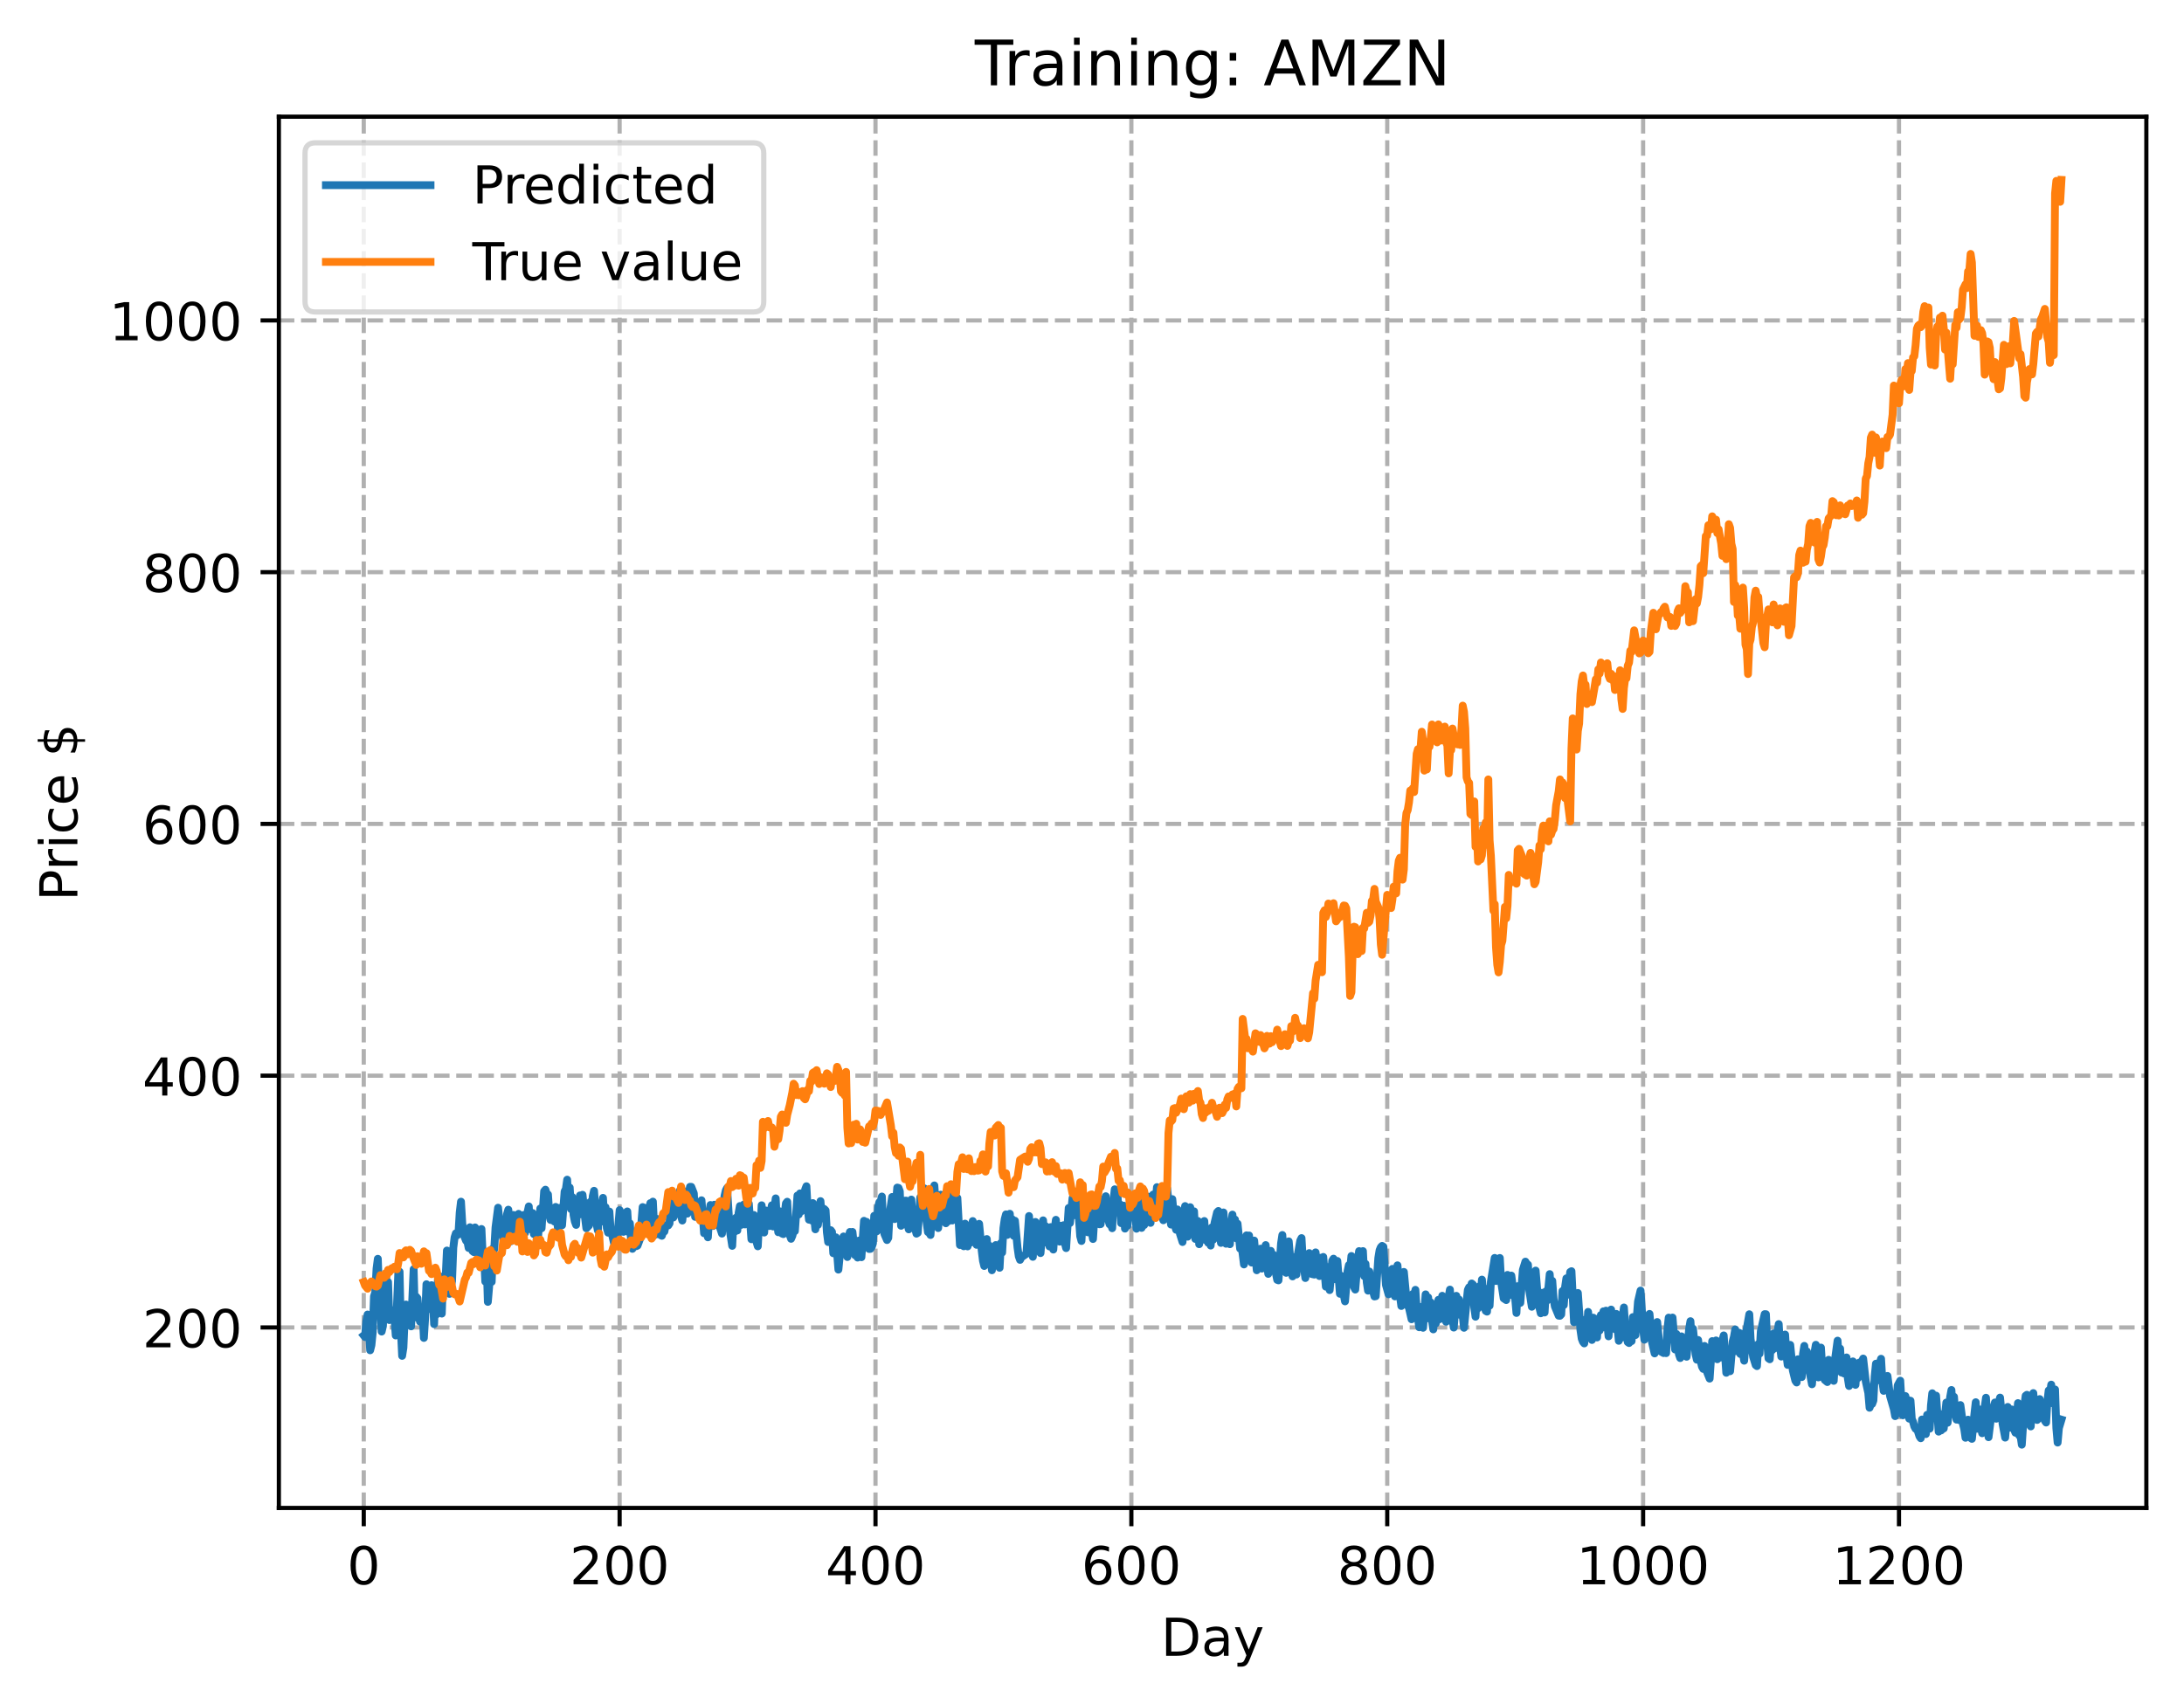 <?xml version="1.0" encoding="utf-8" standalone="no"?>
<!DOCTYPE svg PUBLIC "-//W3C//DTD SVG 1.1//EN"
  "http://www.w3.org/Graphics/SVG/1.1/DTD/svg11.dtd">
<!-- Created with matplotlib (https://matplotlib.org/) -->
<svg height="325.986pt" version="1.1" viewBox="0 0 417.648 325.986" width="417.648pt" xmlns="http://www.w3.org/2000/svg" xmlns:xlink="http://www.w3.org/1999/xlink">
 <defs>
  <style type="text/css">
*{stroke-linecap:butt;stroke-linejoin:round;}
  </style>
 </defs>
 <g id="figure_1">
  <g id="patch_1">
   <path d="M 0 325.986 
L 417.648 325.986 
L 417.648 0 
L 0 0 
z
" style="fill:#ffffff;"/>
  </g>
  <g id="axes_1">
   <g id="patch_2">
    <path d="M 53.328 288.43 
L 410.448 288.43 
L 410.448 22.318 
L 53.328 22.318 
z
" style="fill:#ffffff;"/>
   </g>
   <g id="matplotlib.axis_1">
    <g id="xtick_1">
     <g id="line2d_1">
      <path clip-path="url(#p6643289064)" d="M 69.561 288.43 
L 69.561 22.318 
" style="fill:none;stroke:#b0b0b0;stroke-dasharray:2.96,1.28;stroke-dashoffset:0;stroke-width:0.8;"/>
     </g>
     <g id="line2d_2">
      <defs>
       <path d="M 0 0 
L 0 3.5 
" id="ma182bed747" style="stroke:#000000;stroke-width:0.8;"/>
      </defs>
      <g>
       <use style="stroke:#000000;stroke-width:0.8;" x="69.561" xlink:href="#ma182bed747" y="288.43"/>
      </g>
     </g>
     <g id="text_1">
      <!-- 0 -->
      <defs>
       <path d="M 31.781 66.406 
Q 24.172 66.406 20.328 58.906 
Q 16.5 51.422 16.5 36.375 
Q 16.5 21.391 20.328 13.891 
Q 24.172 6.391 31.781 6.391 
Q 39.453 6.391 43.281 13.891 
Q 47.125 21.391 47.125 36.375 
Q 47.125 51.422 43.281 58.906 
Q 39.453 66.406 31.781 66.406 
z
M 31.781 74.219 
Q 44.047 74.219 50.516 64.516 
Q 56.984 54.828 56.984 36.375 
Q 56.984 17.969 50.516 8.266 
Q 44.047 -1.422 31.781 -1.422 
Q 19.531 -1.422 13.062 8.266 
Q 6.594 17.969 6.594 36.375 
Q 6.594 54.828 13.062 64.516 
Q 19.531 74.219 31.781 74.219 
z
" id="DejaVuSans-48"/>
      </defs>
      <g transform="translate(66.38 303.029)scale(0.1 -0.1)">
       <use xlink:href="#DejaVuSans-48"/>
      </g>
     </g>
    </g>
    <g id="xtick_2">
     <g id="line2d_3">
      <path clip-path="url(#p6643289064)" d="M 118.491 288.43 
L 118.491 22.318 
" style="fill:none;stroke:#b0b0b0;stroke-dasharray:2.96,1.28;stroke-dashoffset:0;stroke-width:0.8;"/>
     </g>
     <g id="line2d_4">
      <g>
       <use style="stroke:#000000;stroke-width:0.8;" x="118.491" xlink:href="#ma182bed747" y="288.43"/>
      </g>
     </g>
     <g id="text_2">
      <!-- 200 -->
      <defs>
       <path d="M 19.188 8.297 
L 53.609 8.297 
L 53.609 0 
L 7.328 0 
L 7.328 8.297 
Q 12.938 14.109 22.625 23.891 
Q 32.328 33.688 34.812 36.531 
Q 39.547 41.844 41.422 45.531 
Q 43.312 49.219 43.312 52.781 
Q 43.312 58.594 39.234 62.25 
Q 35.156 65.922 28.609 65.922 
Q 23.969 65.922 18.812 64.312 
Q 13.672 62.703 7.812 59.422 
L 7.812 69.391 
Q 13.766 71.781 18.938 73 
Q 24.125 74.219 28.422 74.219 
Q 39.75 74.219 46.484 68.547 
Q 53.219 62.891 53.219 53.422 
Q 53.219 48.922 51.531 44.891 
Q 49.859 40.875 45.406 35.406 
Q 44.188 33.984 37.641 27.219 
Q 31.109 20.453 19.188 8.297 
z
" id="DejaVuSans-50"/>
      </defs>
      <g transform="translate(108.948 303.029)scale(0.1 -0.1)">
       <use xlink:href="#DejaVuSans-50"/>
       <use x="63.623" xlink:href="#DejaVuSans-48"/>
       <use x="127.246" xlink:href="#DejaVuSans-48"/>
      </g>
     </g>
    </g>
    <g id="xtick_3">
     <g id="line2d_5">
      <path clip-path="url(#p6643289064)" d="M 167.422 288.43 
L 167.422 22.318 
" style="fill:none;stroke:#b0b0b0;stroke-dasharray:2.96,1.28;stroke-dashoffset:0;stroke-width:0.8;"/>
     </g>
     <g id="line2d_6">
      <g>
       <use style="stroke:#000000;stroke-width:0.8;" x="167.422" xlink:href="#ma182bed747" y="288.43"/>
      </g>
     </g>
     <g id="text_3">
      <!-- 400 -->
      <defs>
       <path d="M 37.797 64.312 
L 12.891 25.391 
L 37.797 25.391 
z
M 35.203 72.906 
L 47.609 72.906 
L 47.609 25.391 
L 58.016 25.391 
L 58.016 17.188 
L 47.609 17.188 
L 47.609 0 
L 37.797 0 
L 37.797 17.188 
L 4.891 17.188 
L 4.891 26.703 
z
" id="DejaVuSans-52"/>
      </defs>
      <g transform="translate(157.878 303.029)scale(0.1 -0.1)">
       <use xlink:href="#DejaVuSans-52"/>
       <use x="63.623" xlink:href="#DejaVuSans-48"/>
       <use x="127.246" xlink:href="#DejaVuSans-48"/>
      </g>
     </g>
    </g>
    <g id="xtick_4">
     <g id="line2d_7">
      <path clip-path="url(#p6643289064)" d="M 216.353 288.43 
L 216.353 22.318 
" style="fill:none;stroke:#b0b0b0;stroke-dasharray:2.96,1.28;stroke-dashoffset:0;stroke-width:0.8;"/>
     </g>
     <g id="line2d_8">
      <g>
       <use style="stroke:#000000;stroke-width:0.8;" x="216.353" xlink:href="#ma182bed747" y="288.43"/>
      </g>
     </g>
     <g id="text_4">
      <!-- 600 -->
      <defs>
       <path d="M 33.016 40.375 
Q 26.375 40.375 22.484 35.828 
Q 18.609 31.297 18.609 23.391 
Q 18.609 15.531 22.484 10.953 
Q 26.375 6.391 33.016 6.391 
Q 39.656 6.391 43.531 10.953 
Q 47.406 15.531 47.406 23.391 
Q 47.406 31.297 43.531 35.828 
Q 39.656 40.375 33.016 40.375 
z
M 52.594 71.297 
L 52.594 62.312 
Q 48.875 64.062 45.094 64.984 
Q 41.312 65.922 37.594 65.922 
Q 27.828 65.922 22.672 59.328 
Q 17.531 52.734 16.797 39.406 
Q 19.672 43.656 24.016 45.922 
Q 28.375 48.188 33.594 48.188 
Q 44.578 48.188 50.953 41.516 
Q 57.328 34.859 57.328 23.391 
Q 57.328 12.156 50.688 5.359 
Q 44.047 -1.422 33.016 -1.422 
Q 20.359 -1.422 13.672 8.266 
Q 6.984 17.969 6.984 36.375 
Q 6.984 53.656 15.188 63.938 
Q 23.391 74.219 37.203 74.219 
Q 40.922 74.219 44.703 73.484 
Q 48.484 72.75 52.594 71.297 
z
" id="DejaVuSans-54"/>
      </defs>
      <g transform="translate(206.809 303.029)scale(0.1 -0.1)">
       <use xlink:href="#DejaVuSans-54"/>
       <use x="63.623" xlink:href="#DejaVuSans-48"/>
       <use x="127.246" xlink:href="#DejaVuSans-48"/>
      </g>
     </g>
    </g>
    <g id="xtick_5">
     <g id="line2d_9">
      <path clip-path="url(#p6643289064)" d="M 265.283 288.43 
L 265.283 22.318 
" style="fill:none;stroke:#b0b0b0;stroke-dasharray:2.96,1.28;stroke-dashoffset:0;stroke-width:0.8;"/>
     </g>
     <g id="line2d_10">
      <g>
       <use style="stroke:#000000;stroke-width:0.8;" x="265.283" xlink:href="#ma182bed747" y="288.43"/>
      </g>
     </g>
     <g id="text_5">
      <!-- 800 -->
      <defs>
       <path d="M 31.781 34.625 
Q 24.75 34.625 20.719 30.859 
Q 16.703 27.094 16.703 20.516 
Q 16.703 13.922 20.719 10.156 
Q 24.75 6.391 31.781 6.391 
Q 38.812 6.391 42.859 10.172 
Q 46.922 13.969 46.922 20.516 
Q 46.922 27.094 42.891 30.859 
Q 38.875 34.625 31.781 34.625 
z
M 21.922 38.812 
Q 15.578 40.375 12.031 44.719 
Q 8.5 49.078 8.5 55.328 
Q 8.5 64.062 14.719 69.141 
Q 20.953 74.219 31.781 74.219 
Q 42.672 74.219 48.875 69.141 
Q 55.078 64.062 55.078 55.328 
Q 55.078 49.078 51.531 44.719 
Q 48 40.375 41.703 38.812 
Q 48.828 37.156 52.797 32.312 
Q 56.781 27.484 56.781 20.516 
Q 56.781 9.906 50.312 4.234 
Q 43.844 -1.422 31.781 -1.422 
Q 19.734 -1.422 13.25 4.234 
Q 6.781 9.906 6.781 20.516 
Q 6.781 27.484 10.781 32.312 
Q 14.797 37.156 21.922 38.812 
z
M 18.312 54.391 
Q 18.312 48.734 21.844 45.562 
Q 25.391 42.391 31.781 42.391 
Q 38.141 42.391 41.719 45.562 
Q 45.312 48.734 45.312 54.391 
Q 45.312 60.062 41.719 63.234 
Q 38.141 66.406 31.781 66.406 
Q 25.391 66.406 21.844 63.234 
Q 18.312 60.062 18.312 54.391 
z
" id="DejaVuSans-56"/>
      </defs>
      <g transform="translate(255.74 303.029)scale(0.1 -0.1)">
       <use xlink:href="#DejaVuSans-56"/>
       <use x="63.623" xlink:href="#DejaVuSans-48"/>
       <use x="127.246" xlink:href="#DejaVuSans-48"/>
      </g>
     </g>
    </g>
    <g id="xtick_6">
     <g id="line2d_11">
      <path clip-path="url(#p6643289064)" d="M 314.214 288.43 
L 314.214 22.318 
" style="fill:none;stroke:#b0b0b0;stroke-dasharray:2.96,1.28;stroke-dashoffset:0;stroke-width:0.8;"/>
     </g>
     <g id="line2d_12">
      <g>
       <use style="stroke:#000000;stroke-width:0.8;" x="314.214" xlink:href="#ma182bed747" y="288.43"/>
      </g>
     </g>
     <g id="text_6">
      <!-- 1000 -->
      <defs>
       <path d="M 12.406 8.297 
L 28.516 8.297 
L 28.516 63.922 
L 10.984 60.406 
L 10.984 69.391 
L 28.422 72.906 
L 38.281 72.906 
L 38.281 8.297 
L 54.391 8.297 
L 54.391 0 
L 12.406 0 
z
" id="DejaVuSans-49"/>
      </defs>
      <g transform="translate(301.489 303.029)scale(0.1 -0.1)">
       <use xlink:href="#DejaVuSans-49"/>
       <use x="63.623" xlink:href="#DejaVuSans-48"/>
       <use x="127.246" xlink:href="#DejaVuSans-48"/>
       <use x="190.869" xlink:href="#DejaVuSans-48"/>
      </g>
     </g>
    </g>
    <g id="xtick_7">
     <g id="line2d_13">
      <path clip-path="url(#p6643289064)" d="M 363.144 288.43 
L 363.144 22.318 
" style="fill:none;stroke:#b0b0b0;stroke-dasharray:2.96,1.28;stroke-dashoffset:0;stroke-width:0.8;"/>
     </g>
     <g id="line2d_14">
      <g>
       <use style="stroke:#000000;stroke-width:0.8;" x="363.144" xlink:href="#ma182bed747" y="288.43"/>
      </g>
     </g>
     <g id="text_7">
      <!-- 1200 -->
      <g transform="translate(350.419 303.029)scale(0.1 -0.1)">
       <use xlink:href="#DejaVuSans-49"/>
       <use x="63.623" xlink:href="#DejaVuSans-50"/>
       <use x="127.246" xlink:href="#DejaVuSans-48"/>
       <use x="190.869" xlink:href="#DejaVuSans-48"/>
      </g>
     </g>
    </g>
    <g id="text_8">
     <!-- Day -->
     <defs>
      <path d="M 19.672 64.797 
L 19.672 8.109 
L 31.594 8.109 
Q 46.688 8.109 53.688 14.938 
Q 60.688 21.781 60.688 36.531 
Q 60.688 51.172 53.688 57.984 
Q 46.688 64.797 31.594 64.797 
z
M 9.812 72.906 
L 30.078 72.906 
Q 51.266 72.906 61.172 64.094 
Q 71.094 55.281 71.094 36.531 
Q 71.094 17.672 61.125 8.828 
Q 51.172 0 30.078 0 
L 9.812 0 
z
" id="DejaVuSans-68"/>
      <path d="M 34.281 27.484 
Q 23.391 27.484 19.188 25 
Q 14.984 22.516 14.984 16.5 
Q 14.984 11.719 18.141 8.906 
Q 21.297 6.109 26.703 6.109 
Q 34.188 6.109 38.703 11.406 
Q 43.219 16.703 43.219 25.484 
L 43.219 27.484 
z
M 52.203 31.203 
L 52.203 0 
L 43.219 0 
L 43.219 8.297 
Q 40.141 3.328 35.547 0.953 
Q 30.953 -1.422 24.312 -1.422 
Q 15.922 -1.422 10.953 3.297 
Q 6 8.016 6 15.922 
Q 6 25.141 12.172 29.828 
Q 18.359 34.516 30.609 34.516 
L 43.219 34.516 
L 43.219 35.406 
Q 43.219 41.609 39.141 45 
Q 35.062 48.391 27.688 48.391 
Q 23 48.391 18.547 47.266 
Q 14.109 46.141 10.016 43.891 
L 10.016 52.203 
Q 14.938 54.109 19.578 55.047 
Q 24.219 56 28.609 56 
Q 40.484 56 46.344 49.844 
Q 52.203 43.703 52.203 31.203 
z
" id="DejaVuSans-97"/>
      <path d="M 32.172 -5.078 
Q 28.375 -14.844 24.75 -17.812 
Q 21.141 -20.797 15.094 -20.797 
L 7.906 -20.797 
L 7.906 -13.281 
L 13.188 -13.281 
Q 16.891 -13.281 18.938 -11.516 
Q 21 -9.766 23.484 -3.219 
L 25.094 0.875 
L 2.984 54.688 
L 12.5 54.688 
L 29.594 11.922 
L 46.688 54.688 
L 56.203 54.688 
z
" id="DejaVuSans-121"/>
     </defs>
     <g transform="translate(222.015 316.707)scale(0.1 -0.1)">
      <use xlink:href="#DejaVuSans-68"/>
      <use x="77.002" xlink:href="#DejaVuSans-97"/>
      <use x="138.281" xlink:href="#DejaVuSans-121"/>
     </g>
    </g>
   </g>
   <g id="matplotlib.axis_2">
    <g id="ytick_1">
     <g id="line2d_15">
      <path clip-path="url(#p6643289064)" d="M 53.328 253.909 
L 410.448 253.909 
" style="fill:none;stroke:#b0b0b0;stroke-dasharray:2.96,1.28;stroke-dashoffset:0;stroke-width:0.8;"/>
     </g>
     <g id="line2d_16">
      <defs>
       <path d="M 0 0 
L -3.5 0 
" id="ma600195ce9" style="stroke:#000000;stroke-width:0.8;"/>
      </defs>
      <g>
       <use style="stroke:#000000;stroke-width:0.8;" x="53.328" xlink:href="#ma600195ce9" y="253.909"/>
      </g>
     </g>
     <g id="text_9">
      <!-- 200 -->
      <g transform="translate(27.241 257.708)scale(0.1 -0.1)">
       <use xlink:href="#DejaVuSans-50"/>
       <use x="63.623" xlink:href="#DejaVuSans-48"/>
       <use x="127.246" xlink:href="#DejaVuSans-48"/>
      </g>
     </g>
    </g>
    <g id="ytick_2">
     <g id="line2d_17">
      <path clip-path="url(#p6643289064)" d="M 53.328 205.753 
L 410.448 205.753 
" style="fill:none;stroke:#b0b0b0;stroke-dasharray:2.96,1.28;stroke-dashoffset:0;stroke-width:0.8;"/>
     </g>
     <g id="line2d_18">
      <g>
       <use style="stroke:#000000;stroke-width:0.8;" x="53.328" xlink:href="#ma600195ce9" y="205.753"/>
      </g>
     </g>
     <g id="text_10">
      <!-- 400 -->
      <g transform="translate(27.241 209.552)scale(0.1 -0.1)">
       <use xlink:href="#DejaVuSans-52"/>
       <use x="63.623" xlink:href="#DejaVuSans-48"/>
       <use x="127.246" xlink:href="#DejaVuSans-48"/>
      </g>
     </g>
    </g>
    <g id="ytick_3">
     <g id="line2d_19">
      <path clip-path="url(#p6643289064)" d="M 53.328 157.597 
L 410.448 157.597 
" style="fill:none;stroke:#b0b0b0;stroke-dasharray:2.96,1.28;stroke-dashoffset:0;stroke-width:0.8;"/>
     </g>
     <g id="line2d_20">
      <g>
       <use style="stroke:#000000;stroke-width:0.8;" x="53.328" xlink:href="#ma600195ce9" y="157.597"/>
      </g>
     </g>
     <g id="text_11">
      <!-- 600 -->
      <g transform="translate(27.241 161.396)scale(0.1 -0.1)">
       <use xlink:href="#DejaVuSans-54"/>
       <use x="63.623" xlink:href="#DejaVuSans-48"/>
       <use x="127.246" xlink:href="#DejaVuSans-48"/>
      </g>
     </g>
    </g>
    <g id="ytick_4">
     <g id="line2d_21">
      <path clip-path="url(#p6643289064)" d="M 53.328 109.441 
L 410.448 109.441 
" style="fill:none;stroke:#b0b0b0;stroke-dasharray:2.96,1.28;stroke-dashoffset:0;stroke-width:0.8;"/>
     </g>
     <g id="line2d_22">
      <g>
       <use style="stroke:#000000;stroke-width:0.8;" x="53.328" xlink:href="#ma600195ce9" y="109.441"/>
      </g>
     </g>
     <g id="text_12">
      <!-- 800 -->
      <g transform="translate(27.241 113.24)scale(0.1 -0.1)">
       <use xlink:href="#DejaVuSans-56"/>
       <use x="63.623" xlink:href="#DejaVuSans-48"/>
       <use x="127.246" xlink:href="#DejaVuSans-48"/>
      </g>
     </g>
    </g>
    <g id="ytick_5">
     <g id="line2d_23">
      <path clip-path="url(#p6643289064)" d="M 53.328 61.285 
L 410.448 61.285 
" style="fill:none;stroke:#b0b0b0;stroke-dasharray:2.96,1.28;stroke-dashoffset:0;stroke-width:0.8;"/>
     </g>
     <g id="line2d_24">
      <g>
       <use style="stroke:#000000;stroke-width:0.8;" x="53.328" xlink:href="#ma600195ce9" y="61.285"/>
      </g>
     </g>
     <g id="text_13">
      <!-- 1000 -->
      <g transform="translate(20.878 65.084)scale(0.1 -0.1)">
       <use xlink:href="#DejaVuSans-49"/>
       <use x="63.623" xlink:href="#DejaVuSans-48"/>
       <use x="127.246" xlink:href="#DejaVuSans-48"/>
       <use x="190.869" xlink:href="#DejaVuSans-48"/>
      </g>
     </g>
    </g>
    <g id="text_14">
     <!-- Price $ -->
     <defs>
      <path d="M 19.672 64.797 
L 19.672 37.406 
L 32.078 37.406 
Q 38.969 37.406 42.719 40.969 
Q 46.484 44.531 46.484 51.125 
Q 46.484 57.672 42.719 61.234 
Q 38.969 64.797 32.078 64.797 
z
M 9.812 72.906 
L 32.078 72.906 
Q 44.344 72.906 50.609 67.359 
Q 56.891 61.812 56.891 51.125 
Q 56.891 40.328 50.609 34.812 
Q 44.344 29.297 32.078 29.297 
L 19.672 29.297 
L 19.672 0 
L 9.812 0 
z
" id="DejaVuSans-80"/>
      <path d="M 41.109 46.297 
Q 39.594 47.172 37.812 47.578 
Q 36.031 48 33.891 48 
Q 26.266 48 22.188 43.047 
Q 18.109 38.094 18.109 28.812 
L 18.109 0 
L 9.078 0 
L 9.078 54.688 
L 18.109 54.688 
L 18.109 46.188 
Q 20.953 51.172 25.484 53.578 
Q 30.031 56 36.531 56 
Q 37.453 56 38.578 55.875 
Q 39.703 55.766 41.062 55.516 
z
" id="DejaVuSans-114"/>
      <path d="M 9.422 54.688 
L 18.406 54.688 
L 18.406 0 
L 9.422 0 
z
M 9.422 75.984 
L 18.406 75.984 
L 18.406 64.594 
L 9.422 64.594 
z
" id="DejaVuSans-105"/>
      <path d="M 48.781 52.594 
L 48.781 44.188 
Q 44.969 46.297 41.141 47.344 
Q 37.312 48.391 33.406 48.391 
Q 24.656 48.391 19.812 42.844 
Q 14.984 37.312 14.984 27.297 
Q 14.984 17.281 19.812 11.734 
Q 24.656 6.203 33.406 6.203 
Q 37.312 6.203 41.141 7.25 
Q 44.969 8.297 48.781 10.406 
L 48.781 2.094 
Q 45.016 0.344 40.984 -0.531 
Q 36.969 -1.422 32.422 -1.422 
Q 20.062 -1.422 12.781 6.344 
Q 5.516 14.109 5.516 27.297 
Q 5.516 40.672 12.859 48.328 
Q 20.219 56 33.016 56 
Q 37.156 56 41.109 55.141 
Q 45.062 54.297 48.781 52.594 
z
" id="DejaVuSans-99"/>
      <path d="M 56.203 29.594 
L 56.203 25.203 
L 14.891 25.203 
Q 15.484 15.922 20.484 11.062 
Q 25.484 6.203 34.422 6.203 
Q 39.594 6.203 44.453 7.469 
Q 49.312 8.734 54.109 11.281 
L 54.109 2.781 
Q 49.266 0.734 44.188 -0.344 
Q 39.109 -1.422 33.891 -1.422 
Q 20.797 -1.422 13.156 6.188 
Q 5.516 13.812 5.516 26.812 
Q 5.516 40.234 12.766 48.109 
Q 20.016 56 32.328 56 
Q 43.359 56 49.781 48.891 
Q 56.203 41.797 56.203 29.594 
z
M 47.219 32.234 
Q 47.125 39.594 43.094 43.984 
Q 39.062 48.391 32.422 48.391 
Q 24.906 48.391 20.391 44.141 
Q 15.875 39.891 15.188 32.172 
z
" id="DejaVuSans-101"/>
      <path id="DejaVuSans-32"/>
      <path d="M 33.797 -14.703 
L 28.906 -14.703 
L 28.859 0 
Q 23.734 0.094 18.609 1.188 
Q 13.484 2.297 8.297 4.5 
L 8.297 13.281 
Q 13.281 10.156 18.375 8.562 
Q 23.484 6.984 28.906 6.938 
L 28.906 29.203 
Q 18.109 30.953 13.203 35.156 
Q 8.297 39.359 8.297 46.688 
Q 8.297 54.641 13.625 59.219 
Q 18.953 63.812 28.906 64.5 
L 28.906 75.984 
L 33.797 75.984 
L 33.797 64.656 
Q 38.328 64.453 42.578 63.688 
Q 46.828 62.938 50.875 61.625 
L 50.875 53.078 
Q 46.828 55.125 42.547 56.25 
Q 38.281 57.375 33.797 57.562 
L 33.797 36.719 
Q 44.875 35.016 50.094 30.609 
Q 55.328 26.219 55.328 18.609 
Q 55.328 10.359 49.781 5.594 
Q 44.234 0.828 33.797 0.094 
z
M 28.906 37.594 
L 28.906 57.625 
Q 23.25 56.984 20.266 54.391 
Q 17.281 51.812 17.281 47.516 
Q 17.281 43.312 20.031 40.969 
Q 22.797 38.625 28.906 37.594 
z
M 33.797 28.219 
L 33.797 7.078 
Q 39.984 7.906 43.141 10.594 
Q 46.297 13.281 46.297 17.672 
Q 46.297 21.969 43.281 24.5 
Q 40.281 27.047 33.797 28.219 
z
" id="DejaVuSans-36"/>
     </defs>
     <g transform="translate(14.798 172.342)rotate(-90)scale(0.1 -0.1)">
      <use xlink:href="#DejaVuSans-80"/>
      <use x="58.553" xlink:href="#DejaVuSans-114"/>
      <use x="99.666" xlink:href="#DejaVuSans-105"/>
      <use x="127.449" xlink:href="#DejaVuSans-99"/>
      <use x="182.43" xlink:href="#DejaVuSans-101"/>
      <use x="243.953" xlink:href="#DejaVuSans-32"/>
      <use x="275.74" xlink:href="#DejaVuSans-36"/>
     </g>
    </g>
   </g>
   <g id="line2d_25">
    <path clip-path="url(#p6643289064)" d="M 69.561 255.436 
L 69.806 255.744 
L 70.05 252.739 
L 70.295 251.435 
L 70.539 254.217 
L 70.784 258.279 
L 71.029 257.302 
L 71.273 254.859 
L 71.518 247.96 
L 71.763 247.163 
L 72.007 242.674 
L 72.252 240.777 
L 72.497 247.706 
L 72.741 249.946 
L 72.986 254.694 
L 73.231 253.627 
L 73.475 246.687 
L 73.72 243.722 
L 73.965 245.272 
L 74.209 245.209 
L 74.454 252.493 
L 74.699 250.848 
L 74.943 250.602 
L 75.188 252.495 
L 75.433 252.139 
L 75.677 255.441 
L 76.166 243.599 
L 76.411 243.245 
L 76.656 254.288 
L 76.9 259.342 
L 77.145 257.787 
L 77.39 252.11 
L 77.634 249.523 
L 77.879 251.435 
L 78.124 251.348 
L 78.368 252.939 
L 78.613 253.698 
L 79.102 242.764 
L 79.347 251.987 
L 79.592 248.03 
L 79.836 248.325 
L 80.081 252.001 
L 80.326 252.813 
L 80.57 251.515 
L 80.815 250.969 
L 81.06 255.911 
L 81.304 252 
L 81.549 245.639 
L 81.794 250.456 
L 82.283 246.046 
L 82.527 245.824 
L 82.772 248.353 
L 83.017 253.272 
L 83.261 246.822 
L 83.506 251.401 
L 83.751 244.657 
L 83.995 244.078 
L 84.24 246.34 
L 84.485 251.257 
L 84.729 244.18 
L 84.974 245.988 
L 85.219 244.469 
L 85.463 239.196 
L 85.708 241.927 
L 85.953 247.486 
L 86.442 245.039 
L 86.687 238.65 
L 86.931 236.676 
L 87.176 235.906 
L 87.421 236.283 
L 87.665 235.995 
L 87.91 231.927 
L 88.154 229.848 
L 88.399 233.955 
L 88.644 236.123 
L 89.133 237.328 
L 89.378 237.46 
L 89.622 238.707 
L 89.867 234.743 
L 90.112 236.019 
L 90.356 239.293 
L 90.601 239.49 
L 90.846 234.775 
L 91.09 235.81 
L 91.335 235.913 
L 91.58 241.259 
L 92.069 235.076 
L 92.314 240.343 
L 92.558 240.165 
L 92.803 245.136 
L 93.048 240.917 
L 93.292 249.015 
L 93.537 246.14 
L 93.781 239.264 
L 94.026 245.189 
L 94.271 238.789 
L 94.515 238.966 
L 94.76 234.772 
L 95.249 231.006 
L 95.739 235.999 
L 95.983 235.985 
L 96.473 237.956 
L 96.717 234.21 
L 96.962 232.222 
L 97.207 231.381 
L 97.696 237.433 
L 97.941 234.006 
L 98.185 232.39 
L 98.675 236.516 
L 98.919 233.461 
L 99.164 232.181 
L 99.409 235.888 
L 99.653 237.816 
L 100.142 232.399 
L 100.387 235.857 
L 100.632 233.032 
L 101.121 230.753 
L 101.366 235.113 
L 101.61 232.975 
L 101.855 232.021 
L 102.1 236.055 
L 102.344 233.834 
L 102.589 236.441 
L 102.834 237.325 
L 103.323 231.16 
L 103.568 234.944 
L 104.057 227.846 
L 104.302 227.556 
L 104.546 228.361 
L 104.791 228.474 
L 105.036 232.161 
L 105.28 233.346 
L 105.525 233.363 
L 105.769 232.953 
L 106.014 233.65 
L 106.259 230.853 
L 106.748 235.454 
L 106.993 231.041 
L 107.237 233.776 
L 107.482 234.369 
L 107.971 227.891 
L 108.216 227.418 
L 108.461 225.645 
L 108.705 230.375 
L 108.95 227.15 
L 109.195 231.274 
L 109.439 228.963 
L 109.684 232.407 
L 109.929 233.64 
L 110.173 234.293 
L 110.418 230.046 
L 110.663 232.372 
L 110.907 228.658 
L 111.152 232.005 
L 111.397 228.535 
L 111.886 232.99 
L 112.13 234.943 
L 112.62 234.434 
L 112.864 229.912 
L 113.109 231.91 
L 113.354 228.809 
L 113.598 227.769 
L 114.088 234.159 
L 114.332 235.369 
L 114.577 231.042 
L 114.822 233.733 
L 115.066 230.627 
L 115.311 229.12 
L 115.556 233.56 
L 115.8 230.915 
L 116.045 234.909 
L 116.29 235.78 
L 116.534 231.734 
L 116.779 235.414 
L 117.024 236.077 
L 117.513 238.167 
L 117.757 237.632 
L 118.002 237.376 
L 118.491 231.461 
L 118.736 234.918 
L 118.981 232.747 
L 119.225 235.622 
L 119.47 232.73 
L 119.715 231.911 
L 119.959 231.716 
L 120.204 235.671 
L 120.449 233.984 
L 120.693 237.422 
L 120.938 238.867 
L 121.183 235.872 
L 121.427 236.499 
L 121.672 238.369 
L 121.917 238.248 
L 122.406 236.924 
L 122.895 230.886 
L 123.14 233.811 
L 123.385 231.032 
L 123.874 234.887 
L 124.118 231.609 
L 124.363 230.132 
L 124.608 230.39 
L 124.852 229.842 
L 125.097 234.875 
L 125.342 236.16 
L 125.586 233.134 
L 125.831 235.279 
L 126.076 235.243 
L 126.32 236.245 
L 126.565 236.375 
L 126.81 235.63 
L 127.054 235.559 
L 127.299 234.345 
L 127.788 234.395 
L 128.033 234.008 
L 128.278 229.432 
L 128.767 232.878 
L 129.012 229.299 
L 129.256 232.22 
L 129.501 229.182 
L 129.99 227.743 
L 130.235 232.602 
L 130.479 233.461 
L 130.969 228.577 
L 131.213 227.89 
L 131.458 232.133 
L 131.947 227.008 
L 132.192 227.012 
L 132.681 228.253 
L 132.926 232.753 
L 133.171 232.218 
L 133.415 231.042 
L 133.66 230.729 
L 133.905 230.615 
L 134.149 229.581 
L 134.639 235.888 
L 134.883 232.373 
L 135.128 235.361 
L 135.373 236.668 
L 135.617 232.284 
L 135.862 230.485 
L 136.106 233.712 
L 136.351 234.499 
L 136.596 230.434 
L 136.84 233.142 
L 137.33 234.077 
L 137.574 234.488 
L 138.064 235.959 
L 138.308 231.284 
L 138.553 228.747 
L 138.798 227.692 
L 139.042 227.231 
L 139.532 235.111 
L 140.021 238.3 
L 140.266 233.4 
L 140.51 235.586 
L 140.755 232.911 
L 141 235.362 
L 141.244 232.021 
L 141.489 230.684 
L 141.733 234.292 
L 142.223 230.404 
L 142.467 234.201 
L 142.957 231.158 
L 143.201 230.23 
L 143.691 237.033 
L 143.935 233.924 
L 144.18 232.401 
L 144.425 235.865 
L 144.669 237.562 
L 144.914 238.388 
L 145.159 233.632 
L 145.403 235.444 
L 145.648 230.538 
L 145.893 234.147 
L 146.137 235.756 
L 146.382 231.521 
L 146.627 234.361 
L 146.871 231.76 
L 147.116 234.511 
L 147.361 231.674 
L 147.605 230.542 
L 147.85 234.598 
L 148.094 231.041 
L 148.339 229.221 
L 148.584 233.845 
L 148.828 235.698 
L 149.073 231.68 
L 149.562 235.954 
L 149.807 236.05 
L 150.052 232.153 
L 150.296 230.17 
L 150.541 229.863 
L 150.786 234.465 
L 151.03 236.257 
L 151.275 236.953 
L 151.52 236.384 
L 151.764 235.422 
L 152.009 235.482 
L 152.498 228.672 
L 152.743 232.301 
L 152.988 228.266 
L 153.232 231.699 
L 153.477 228.79 
L 153.721 231.197 
L 153.966 227.53 
L 154.211 226.896 
L 154.455 231.184 
L 154.7 233.297 
L 154.945 230.497 
L 155.189 233.439 
L 155.434 230.119 
L 155.923 235.135 
L 156.168 231.637 
L 156.413 234.298 
L 156.902 229.744 
L 157.147 233.046 
L 157.391 231.141 
L 157.636 231.258 
L 157.881 231.518 
L 158.125 235.685 
L 158.37 237.571 
L 158.615 236.075 
L 158.859 235.3 
L 159.104 235.632 
L 159.349 239.715 
L 159.593 236.91 
L 159.838 236.662 
L 160.327 242.847 
L 160.816 237.839 
L 161.061 237.346 
L 161.306 236.505 
L 161.55 239.765 
L 161.795 237.14 
L 162.04 240.436 
L 162.284 236.565 
L 162.529 235.638 
L 162.774 239.309 
L 163.018 235.633 
L 163.508 240.089 
L 163.752 237.454 
L 163.997 240.543 
L 164.242 237.294 
L 164.486 239.682 
L 164.731 240.475 
L 165.22 233.511 
L 165.465 236.942 
L 165.709 233.706 
L 166.199 238.897 
L 166.443 238.879 
L 166.688 238.547 
L 166.933 237.826 
L 167.177 232.547 
L 167.422 234.755 
L 167.667 235.52 
L 167.911 230.919 
L 168.156 229.952 
L 168.401 229.803 
L 168.645 228.864 
L 168.89 234.413 
L 169.135 236.057 
L 169.624 237.19 
L 169.869 236.779 
L 170.113 232.236 
L 170.603 228.949 
L 170.847 229.063 
L 171.092 233.177 
L 171.581 227.156 
L 171.826 227.217 
L 172.07 227.866 
L 172.315 234.457 
L 173.049 229.657 
L 173.294 229.653 
L 173.538 234.195 
L 173.783 235.144 
L 174.028 231.36 
L 174.272 229.446 
L 174.517 233.098 
L 174.762 234.632 
L 175.006 234.985 
L 175.251 235.969 
L 175.496 235.813 
L 175.985 229.029 
L 176.23 232.271 
L 176.474 228.101 
L 176.719 227.285 
L 176.964 232.027 
L 177.453 235.668 
L 177.697 235.808 
L 177.942 236.227 
L 178.431 228.423 
L 178.676 226.742 
L 179.165 233.488 
L 179.41 234.896 
L 179.899 228.518 
L 180.144 232.983 
L 180.389 230.853 
L 180.878 233.979 
L 181.123 230.208 
L 181.367 233.583 
L 181.857 228.529 
L 182.101 233.454 
L 182.591 229.559 
L 183.08 229.149 
L 183.569 238.142 
L 183.814 234.262 
L 184.058 236.953 
L 184.303 238.379 
L 184.548 234.05 
L 185.037 238.403 
L 185.282 235.243 
L 185.526 237.729 
L 186.016 233.558 
L 186.26 237.327 
L 186.505 235.258 
L 186.75 238.103 
L 186.994 235.333 
L 187.239 234.087 
L 187.728 239.16 
L 187.973 241.153 
L 188.218 242.153 
L 188.462 238.789 
L 188.707 236.998 
L 188.952 240.703 
L 189.196 238.267 
L 189.685 242.968 
L 189.93 239.051 
L 190.175 240.707 
L 190.419 238.144 
L 190.664 240.875 
L 191.153 242.496 
L 191.398 237.777 
L 191.643 239.583 
L 191.887 234.896 
L 192.132 233.182 
L 192.377 232.276 
L 192.621 236.212 
L 192.866 233.333 
L 193.111 232.162 
L 193.355 235.959 
L 193.6 233.239 
L 193.845 236.378 
L 194.089 233.499 
L 194.579 238.597 
L 194.823 240.312 
L 195.068 240.982 
L 195.312 240.493 
L 196.291 239.819 
L 196.78 232.596 
L 197.27 239.203 
L 197.514 240.402 
L 197.759 235.809 
L 198.004 233.726 
L 198.248 236.726 
L 198.493 234.982 
L 198.738 238.261 
L 198.982 239.686 
L 199.472 233.421 
L 199.716 237.2 
L 199.961 234.541 
L 200.206 237.723 
L 200.45 235.951 
L 200.695 238.415 
L 200.94 234.711 
L 201.429 239.011 
L 201.673 235.23 
L 201.918 233.32 
L 202.163 237.077 
L 202.407 234.507 
L 202.652 237.496 
L 202.897 234.461 
L 203.141 237.224 
L 203.386 234.352 
L 203.631 237.774 
L 203.875 238.73 
L 204.365 231.055 
L 204.609 233.933 
L 205.099 229.168 
L 205.343 228.576 
L 205.588 232.439 
L 205.833 229.678 
L 206.077 229.462 
L 206.567 236.464 
L 206.811 237.373 
L 207.056 232.782 
L 207.3 234.758 
L 207.545 231.113 
L 208.034 235.711 
L 208.279 231.233 
L 208.768 235.599 
L 209.013 236.991 
L 209.502 229.287 
L 209.747 232.158 
L 209.992 233.582 
L 210.236 234.169 
L 210.481 234.146 
L 210.726 229.421 
L 210.97 231.578 
L 211.215 232.279 
L 211.46 228.807 
L 211.704 232.655 
L 212.194 234.198 
L 212.438 234.218 
L 212.683 234.927 
L 212.928 229.721 
L 213.172 227.483 
L 213.417 230.72 
L 213.661 227.824 
L 213.906 231.999 
L 214.151 230.333 
L 214.395 233.955 
L 214.64 231.095 
L 214.885 230.605 
L 215.129 235.002 
L 215.374 232.599 
L 215.619 234.447 
L 215.863 231.141 
L 216.353 229.225 
L 216.597 232.565 
L 216.842 229.38 
L 217.331 235.025 
L 217.821 228.537 
L 218.31 234.867 
L 218.555 231.509 
L 218.799 234.326 
L 219.044 231.279 
L 219.288 230.743 
L 219.533 228.885 
L 219.778 232.66 
L 220.022 233.908 
L 220.267 230.117 
L 220.512 228.494 
L 220.756 232.214 
L 221.246 227.069 
L 221.49 230.982 
L 221.735 227.882 
L 222.224 232.709 
L 222.469 233.407 
L 222.958 228.09 
L 223.203 227.325 
L 223.692 232.486 
L 223.937 234.234 
L 224.182 229.364 
L 224.671 234.403 
L 224.916 235.227 
L 225.16 231.335 
L 225.649 236.007 
L 226.139 237.564 
L 226.383 232.499 
L 226.628 230.689 
L 226.873 234.5 
L 227.117 236.547 
L 227.607 230.905 
L 227.851 234.671 
L 228.096 232.662 
L 228.341 231.694 
L 228.585 236.979 
L 229.075 233.54 
L 229.319 237.985 
L 229.564 235.861 
L 230.298 233.55 
L 230.543 237.207 
L 230.787 235.392 
L 231.032 237.707 
L 231.276 235.185 
L 231.521 238.246 
L 231.766 234.751 
L 232.01 237.127 
L 232.255 233.916 
L 232.744 231.89 
L 232.989 231.627 
L 233.478 237.738 
L 233.968 231.914 
L 234.457 237.897 
L 234.702 234.086 
L 234.946 236.621 
L 235.191 237.987 
L 235.436 234.142 
L 235.68 232.325 
L 235.925 235.812 
L 236.17 233.265 
L 236.414 236.848 
L 236.659 234.056 
L 237.148 238.835 
L 237.393 237.938 
L 237.882 241.853 
L 238.371 236.288 
L 238.616 239.027 
L 238.861 236.318 
L 239.105 240.036 
L 239.35 241.498 
L 239.595 238.474 
L 239.839 237.287 
L 240.329 242.969 
L 240.573 240.254 
L 240.818 239.246 
L 241.063 238.842 
L 241.307 242.651 
L 241.552 240.005 
L 242.041 238.151 
L 242.286 241.791 
L 242.531 243.662 
L 242.775 240.771 
L 243.02 239.26 
L 243.264 242.515 
L 243.509 239.981 
L 243.754 242.374 
L 244.243 244.809 
L 244.488 244.899 
L 244.977 237.827 
L 245.222 236.224 
L 245.466 240.174 
L 245.711 242.306 
L 245.956 243.46 
L 246.445 237.443 
L 246.934 243.022 
L 247.179 244.143 
L 247.424 240.478 
L 247.913 243.789 
L 248.158 240.14 
L 248.647 237.307 
L 248.892 236.814 
L 249.136 241.004 
L 249.625 244.455 
L 249.87 240.87 
L 250.115 242.987 
L 250.359 239.683 
L 250.849 243.689 
L 251.338 243.793 
L 251.583 239.547 
L 251.827 242.215 
L 252.072 243.641 
L 252.317 244.074 
L 252.561 240.574 
L 252.806 243.427 
L 253.051 240.423 
L 253.54 246.105 
L 253.785 242.343 
L 254.274 246.762 
L 254.763 241.153 
L 255.008 240.754 
L 255.252 244.672 
L 255.497 242.277 
L 255.742 241.186 
L 256.231 247.469 
L 256.476 244.028 
L 256.72 246.483 
L 257.21 248.92 
L 257.699 243.115 
L 257.944 241.978 
L 258.188 242.762 
L 258.433 240.241 
L 258.678 244.295 
L 258.922 246.166 
L 259.167 246.66 
L 259.656 240.859 
L 259.901 239.301 
L 260.146 242.678 
L 260.635 239.302 
L 260.88 244.098 
L 261.124 241.737 
L 261.369 245.299 
L 261.613 246.87 
L 261.858 243.201 
L 262.103 245.3 
L 262.837 247.979 
L 263.081 247.933 
L 263.571 240.642 
L 263.815 239.142 
L 264.06 238.55 
L 264.305 238.307 
L 264.549 238.467 
L 265.039 245.794 
L 265.528 247.562 
L 265.773 243.522 
L 266.017 245.819 
L 266.262 242.702 
L 266.751 247.968 
L 267.24 242.024 
L 267.73 247.949 
L 267.974 249.804 
L 268.464 243.286 
L 268.953 248.4 
L 269.198 249.732 
L 269.442 250.165 
L 269.932 252.343 
L 270.176 247.494 
L 270.421 249.445 
L 270.666 246.713 
L 270.91 250.393 
L 271.4 253.874 
L 271.644 249.982 
L 272.134 253.972 
L 272.623 247.578 
L 272.868 250.456 
L 273.112 248.16 
L 273.357 252.222 
L 273.601 249.105 
L 273.846 252.601 
L 274.091 254.279 
L 274.335 250.622 
L 274.58 253.129 
L 275.069 248.623 
L 275.314 252.332 
L 275.803 247.851 
L 276.048 252.127 
L 276.293 249.774 
L 276.537 252.819 
L 276.782 249.433 
L 277.271 246.669 
L 277.516 250.667 
L 278.005 253.935 
L 278.495 247.859 
L 278.739 251.087 
L 278.984 248.539 
L 279.228 251.503 
L 279.473 249.337 
L 279.962 253.973 
L 280.452 249.026 
L 280.696 246.722 
L 280.941 246.22 
L 281.186 246.36 
L 281.43 245.496 
L 281.675 245.704 
L 281.92 250.044 
L 282.164 251.855 
L 282.409 247.873 
L 282.654 250.241 
L 282.898 246.041 
L 283.143 248.132 
L 283.388 244.756 
L 283.877 249.866 
L 284.122 250.741 
L 284.366 250.884 
L 284.611 246.458 
L 284.856 249.75 
L 285.1 245.172 
L 285.834 240.609 
L 286.079 245.023 
L 286.323 241.747 
L 286.813 240.621 
L 287.057 245.135 
L 287.547 248.341 
L 288.036 248.669 
L 288.281 243.856 
L 288.77 247.683 
L 289.015 243.986 
L 289.504 247.812 
L 289.749 248.375 
L 289.993 251.136 
L 290.238 246.016 
L 290.483 248.535 
L 290.727 249.212 
L 291.216 242.889 
L 291.706 241.318 
L 291.95 241.73 
L 292.195 241.903 
L 292.44 246.733 
L 292.929 249.951 
L 293.418 244.258 
L 293.663 243.032 
L 294.152 249.153 
L 294.642 251.198 
L 294.886 247.281 
L 295.376 251.045 
L 295.62 247.009 
L 295.865 248.745 
L 296.354 243.702 
L 296.599 247.368 
L 296.843 244.991 
L 297.088 248.395 
L 297.333 249.876 
L 298.067 251.659 
L 298.311 251.678 
L 298.556 251.417 
L 298.801 246.933 
L 299.045 249.638 
L 299.29 246.202 
L 299.535 244.516 
L 299.779 247.648 
L 300.269 243.301 
L 300.513 243.147 
L 301.003 252.906 
L 301.492 248.244 
L 301.737 247.31 
L 302.226 254.35 
L 302.471 256.049 
L 302.715 256.669 
L 302.96 256.962 
L 303.204 252.383 
L 303.449 254.825 
L 303.694 250.929 
L 304.183 255.87 
L 304.428 256.301 
L 304.672 252.034 
L 304.917 253.855 
L 305.162 254.607 
L 305.406 255.826 
L 305.651 252.194 
L 305.896 254.495 
L 306.14 251.531 
L 306.385 253.934 
L 306.63 250.822 
L 306.874 253.445 
L 307.119 250.696 
L 307.608 255.607 
L 307.853 252.06 
L 308.098 250.489 
L 308.342 253.974 
L 308.587 251.56 
L 308.831 254.235 
L 309.076 251.312 
L 309.565 256.464 
L 309.81 253.289 
L 310.055 255.889 
L 310.299 251.839 
L 310.544 250.088 
L 310.789 253.754 
L 311.278 256.718 
L 311.523 256.888 
L 311.767 256.516 
L 312.012 256.522 
L 312.257 251.922 
L 312.501 254.489 
L 312.746 255.368 
L 313.235 248.958 
L 313.725 246.853 
L 314.214 254.138 
L 314.459 256.248 
L 314.703 253.303 
L 314.948 255.742 
L 315.192 252.744 
L 315.437 251.317 
L 315.926 256.784 
L 316.416 258.876 
L 316.66 254.646 
L 316.905 252.87 
L 317.394 257.876 
L 317.639 258.53 
L 318.128 258.805 
L 318.373 258.509 
L 318.618 258.822 
L 318.862 254.277 
L 319.107 252.028 
L 319.352 255.537 
L 319.596 253.014 
L 319.841 252.017 
L 320.33 258.128 
L 320.575 255.148 
L 321.064 259.048 
L 321.309 259.76 
L 321.553 255.611 
L 322.043 258.699 
L 322.532 259.514 
L 323.021 254.135 
L 323.266 252.706 
L 323.511 256.459 
L 323.755 254.144 
L 324.245 259.006 
L 324.489 260.076 
L 324.734 256.307 
L 325.223 260.336 
L 325.468 261.396 
L 325.713 261.838 
L 325.957 257.442 
L 326.447 262.461 
L 326.936 263.696 
L 327.425 256.518 
L 327.67 259.657 
L 327.914 257.24 
L 328.159 256.395 
L 328.404 259.989 
L 328.648 257.075 
L 328.893 259.686 
L 329.138 257.202 
L 329.627 255.428 
L 330.116 262.578 
L 330.361 258.745 
L 330.85 262.28 
L 331.34 256.612 
L 331.584 255.702 
L 331.829 254.283 
L 332.074 258.449 
L 332.563 254.922 
L 332.807 258.987 
L 333.052 255.091 
L 333.297 258.796 
L 333.541 260.27 
L 334.031 254.153 
L 334.52 251.383 
L 334.765 256.113 
L 335.254 259.526 
L 335.743 261.105 
L 335.988 261.3 
L 336.233 257.087 
L 336.477 258.928 
L 336.722 254.638 
L 337.456 251.363 
L 337.701 251.369 
L 337.945 256.845 
L 338.19 259.82 
L 338.435 259.992 
L 338.679 256.266 
L 338.924 258.236 
L 339.168 255.049 
L 339.413 257.877 
L 340.147 253.264 
L 340.392 257.51 
L 340.636 259.48 
L 340.881 256.502 
L 341.126 255.642 
L 341.37 255.267 
L 341.615 259.125 
L 341.86 261.074 
L 342.104 258.421 
L 342.349 257.242 
L 342.838 262.107 
L 343.328 264.096 
L 343.572 264.435 
L 343.817 259.993 
L 344.306 262.858 
L 344.551 263.402 
L 344.795 258.947 
L 345.04 257.433 
L 345.285 260.753 
L 345.529 258.49 
L 345.774 261.474 
L 346.019 262.217 
L 346.508 264.777 
L 346.997 258.643 
L 347.242 257.225 
L 347.731 263.465 
L 347.976 259.234 
L 348.221 257.757 
L 348.465 261.545 
L 348.71 263.388 
L 348.955 263.948 
L 349.444 264.35 
L 349.689 260.098 
L 349.933 262.113 
L 350.667 264.121 
L 350.912 260.032 
L 351.401 256.434 
L 351.646 259.937 
L 351.89 257.95 
L 352.135 262.53 
L 352.38 260.042 
L 352.624 262.709 
L 352.869 260.674 
L 353.114 259.646 
L 353.358 263.595 
L 353.603 265.107 
L 353.848 261.995 
L 354.092 263.598 
L 354.337 260.405 
L 354.826 264.888 
L 355.071 261.559 
L 355.316 263.579 
L 355.56 260.616 
L 355.805 262.931 
L 356.05 260.406 
L 356.294 259.857 
L 356.783 264.166 
L 357.273 266.427 
L 357.517 269.27 
L 357.762 268.598 
L 358.007 268.539 
L 358.251 267.89 
L 358.496 263.27 
L 358.741 260.835 
L 358.985 264.048 
L 359.475 260.672 
L 359.719 259.898 
L 359.964 264.178 
L 360.209 266.038 
L 360.453 263.537 
L 360.698 265.835 
L 360.943 263.18 
L 361.432 267.012 
L 362.166 269.54 
L 362.411 270.871 
L 362.9 264.984 
L 363.389 264.087 
L 363.634 268.433 
L 363.878 270.709 
L 364.368 267.026 
L 364.612 270.683 
L 364.857 267.772 
L 365.102 271.355 
L 365.346 267.922 
L 365.591 271.401 
L 365.836 271.964 
L 366.08 272.852 
L 366.325 273.3 
L 366.57 273.177 
L 367.059 274.732 
L 367.304 275.098 
L 367.548 271.512 
L 367.793 273.684 
L 368.038 274.194 
L 368.282 274.304 
L 368.527 270.623 
L 368.771 272.51 
L 369.016 273.274 
L 369.261 268.794 
L 369.505 266.495 
L 369.75 270.237 
L 370.239 266.946 
L 370.729 273.839 
L 370.973 270.459 
L 371.218 273.598 
L 371.463 270.531 
L 371.707 273.236 
L 372.197 268.276 
L 372.441 272.136 
L 372.931 267.207 
L 373.175 265.87 
L 373.42 270.167 
L 373.665 267.165 
L 373.909 270.479 
L 374.154 271.543 
L 374.399 268.941 
L 374.643 271.621 
L 374.888 268.753 
L 375.377 272.347 
L 375.622 273.33 
L 375.866 275.013 
L 376.111 274.066 
L 376.356 271.55 
L 376.6 273.858 
L 376.845 275.033 
L 377.09 275.218 
L 377.579 270.35 
L 377.824 268.212 
L 378.068 273.288 
L 378.558 269.591 
L 378.802 272.985 
L 379.047 274.141 
L 379.292 271.027 
L 379.781 267.35 
L 380.27 274.899 
L 380.759 270.969 
L 381.493 268.26 
L 381.738 271.365 
L 382.227 268.204 
L 382.472 267.323 
L 382.961 272.387 
L 383.451 274.981 
L 383.94 269.108 
L 384.185 272.409 
L 384.429 273.077 
L 384.674 269.585 
L 384.919 272.188 
L 385.163 273.435 
L 385.408 274.047 
L 385.897 268.38 
L 386.142 274.58 
L 386.387 274.631 
L 386.631 276.334 
L 387.12 268.876 
L 387.365 266.973 
L 387.61 266.789 
L 387.854 270.922 
L 388.099 272.275 
L 388.344 272.841 
L 388.588 268.377 
L 388.833 266.46 
L 389.078 269.634 
L 389.567 271.601 
L 389.812 271.27 
L 390.056 267.611 
L 390.546 270.085 
L 391.035 271.749 
L 391.28 272.095 
L 391.524 268.073 
L 391.769 265.955 
L 392.014 266.569 
L 392.258 264.846 
L 392.503 268.406 
L 392.747 266.424 
L 392.992 265.773 
L 393.237 273.17 
L 393.481 275.926 
L 393.726 273.171 
L 394.215 271.543 
L 394.215 271.543 
" style="fill:none;stroke:#1f77b4;stroke-linecap:square;stroke-width:1.5;"/>
   </g>
   <g id="line2d_26">
    <path clip-path="url(#p6643289064)" d="M 69.561 245.219 
L 69.806 245.891 
L 70.295 246.491 
L 70.539 245.489 
L 70.784 245.725 
L 71.029 245.106 
L 71.273 245.631 
L 71.518 245.708 
L 71.763 246.024 
L 72.007 246.098 
L 72.252 245.918 
L 72.741 243.905 
L 73.231 244.194 
L 73.475 244.41 
L 73.72 243.532 
L 73.965 243.989 
L 74.209 242.896 
L 74.454 243.334 
L 74.699 242.807 
L 74.943 242.564 
L 75.188 242.78 
L 75.433 242.287 
L 75.677 242.381 
L 75.922 242.78 
L 76.166 241.538 
L 76.411 239.669 
L 76.9 240.505 
L 77.145 240.515 
L 77.39 239.405 
L 77.634 239.157 
L 77.879 239.944 
L 78.124 239.763 
L 78.368 239.058 
L 78.613 239.267 
L 79.102 240.712 
L 79.592 241.95 
L 79.836 240.283 
L 80.57 241.726 
L 81.06 239.349 
L 81.304 239.821 
L 81.549 239.689 
L 82.038 243.076 
L 82.283 243.262 
L 82.527 243.71 
L 82.772 243.272 
L 83.017 243.329 
L 83.261 242.475 
L 83.506 243.11 
L 83.995 245.776 
L 84.24 245.648 
L 84.729 248.391 
L 84.974 244.702 
L 85.219 245.99 
L 85.463 246.171 
L 85.708 246.103 
L 85.953 245.643 
L 86.197 244.865 
L 86.687 247.324 
L 86.931 247.574 
L 87.421 247.504 
L 87.91 248.949 
L 88.888 244.752 
L 89.133 244.307 
L 89.378 243.406 
L 89.622 243.459 
L 90.112 241.564 
L 90.356 241.377 
L 90.601 241.791 
L 91.09 240.917 
L 91.58 241.083 
L 91.824 242.407 
L 92.069 241.704 
L 92.314 241.446 
L 92.558 241.569 
L 92.803 242.065 
L 93.292 239.366 
L 93.537 239.946 
L 93.781 239.101 
L 94.026 240.204 
L 94.271 239.795 
L 94.515 242.2 
L 94.76 242.277 
L 95.005 243.031 
L 95.494 240.11 
L 95.983 239.667 
L 96.228 237.425 
L 96.473 237.926 
L 96.717 237.933 
L 96.962 238.177 
L 97.207 237.551 
L 97.451 236.397 
L 97.696 236.597 
L 97.941 237.312 
L 98.43 236.544 
L 98.919 237.51 
L 99.164 236.183 
L 99.409 233.686 
L 99.653 235.6 
L 99.898 239.378 
L 100.142 236.39 
L 100.387 238.138 
L 100.632 238.258 
L 100.876 239.467 
L 101.121 237.803 
L 101.366 238.928 
L 101.61 239.407 
L 101.855 238.993 
L 102.1 240.134 
L 102.344 239.775 
L 102.589 237.182 
L 102.834 237.238 
L 103.078 238.237 
L 103.323 237.115 
L 103.568 237.919 
L 104.057 238.157 
L 104.302 239.494 
L 104.546 239.616 
L 104.791 238.68 
L 105.28 238.08 
L 105.525 236.306 
L 105.769 235.709 
L 106.014 236.142 
L 106.503 236.046 
L 106.748 236.756 
L 106.993 236.06 
L 107.237 235.827 
L 107.482 238.08 
L 107.971 239.97 
L 108.216 240.327 
L 108.461 240.117 
L 108.705 241.054 
L 108.95 240.004 
L 109.195 240.421 
L 109.684 238.186 
L 109.929 237.9 
L 110.173 239.075 
L 110.418 238.663 
L 110.663 239.696 
L 110.907 239.684 
L 111.152 240.551 
L 112.375 236.364 
L 112.62 237.604 
L 112.864 236.491 
L 113.109 237.681 
L 113.354 239.602 
L 113.598 239.385 
L 113.843 238.608 
L 114.088 237.319 
L 114.332 237.348 
L 114.577 235.923 
L 114.822 240.712 
L 115.066 241.933 
L 115.311 240.953 
L 115.556 242.296 
L 116.045 239.932 
L 116.29 240.493 
L 116.534 240.009 
L 117.024 239.424 
L 117.268 238.588 
L 117.513 238.376 
L 117.757 237.457 
L 118.247 238.47 
L 118.491 237.079 
L 118.736 237.625 
L 118.981 237.329 
L 119.225 238.75 
L 119.47 239.029 
L 119.715 239.043 
L 119.959 237.707 
L 120.204 238.131 
L 120.449 237.818 
L 120.693 237.247 
L 121.183 238.09 
L 121.672 237.577 
L 121.917 235.4 
L 122.161 234.389 
L 122.406 235.904 
L 122.651 236.652 
L 122.895 235.66 
L 123.14 236.094 
L 123.629 234.223 
L 124.118 236.226 
L 124.363 236.246 
L 124.608 236.908 
L 124.852 236.551 
L 125.097 235.232 
L 125.586 235.203 
L 125.831 234.141 
L 126.076 233.749 
L 126.32 233.676 
L 126.565 233.231 
L 126.81 232.097 
L 127.299 231.678 
L 127.788 228.013 
L 128.033 228.249 
L 128.278 228.177 
L 128.522 227.739 
L 128.767 228.842 
L 129.012 228.572 
L 129.501 229.576 
L 129.745 230.086 
L 129.99 229.013 
L 130.235 226.939 
L 130.724 229.251 
L 130.969 229.537 
L 131.213 228.49 
L 131.458 228.817 
L 131.703 229.593 
L 131.947 229.651 
L 132.192 230.575 
L 132.437 230.857 
L 132.681 230.491 
L 132.926 230.628 
L 133.415 231.916 
L 133.66 233.089 
L 133.905 233.486 
L 134.149 233.306 
L 134.394 232.94 
L 134.639 233.546 
L 134.883 232.304 
L 135.128 232.237 
L 135.617 234.423 
L 135.862 234.266 
L 136.106 233.688 
L 136.351 234.411 
L 136.84 231.363 
L 137.085 231.252 
L 137.33 230.828 
L 137.574 229.901 
L 137.819 229.744 
L 138.553 230.332 
L 138.798 230.78 
L 139.287 226.935 
L 139.532 226.927 
L 139.776 225.897 
L 140.021 227.065 
L 140.266 226.429 
L 140.51 226.785 
L 140.755 225.468 
L 141 225.976 
L 141.244 226.788 
L 141.489 224.787 
L 141.733 224.893 
L 141.978 226.277 
L 142.223 225.247 
L 142.712 229.053 
L 142.957 230.257 
L 143.446 227.209 
L 143.691 227.255 
L 143.935 228.29 
L 144.18 227.305 
L 144.425 227.238 
L 144.669 222.865 
L 144.914 223.465 
L 145.159 221.996 
L 145.403 223.388 
L 145.648 222.076 
L 145.893 214.568 
L 146.137 215.827 
L 146.382 214.734 
L 146.627 215.124 
L 146.871 214.414 
L 147.116 215.625 
L 147.605 215.652 
L 147.85 216.304 
L 148.094 219.343 
L 148.584 216.738 
L 148.828 217.905 
L 149.073 216.295 
L 149.318 213.603 
L 149.562 213.176 
L 149.807 213.896 
L 150.052 214.195 
L 150.296 214.766 
L 150.541 213.237 
L 151.03 211.378 
L 151.52 208.953 
L 151.764 207.289 
L 152.009 207.607 
L 152.254 209.447 
L 152.498 209.134 
L 152.743 209.488 
L 152.988 208.895 
L 153.232 209.391 
L 153.477 208.696 
L 153.721 210.041 
L 153.966 210.268 
L 154.211 209.548 
L 154.455 208.409 
L 154.7 208.727 
L 154.945 206.726 
L 155.189 206.911 
L 155.434 205.223 
L 155.679 205.05 
L 155.923 205.946 
L 156.168 204.696 
L 156.657 207.35 
L 156.902 206.045 
L 157.147 206.242 
L 157.391 206.61 
L 157.636 207.287 
L 158.125 205.291 
L 158.37 205.51 
L 158.615 206.317 
L 158.859 207.925 
L 159.104 206.345 
L 159.349 206.748 
L 159.593 206.764 
L 159.838 205.847 
L 160.082 204.056 
L 160.327 204.66 
L 160.572 205.784 
L 160.816 208.739 
L 161.061 209.057 
L 161.306 207.094 
L 161.55 209.558 
L 161.795 205.028 
L 162.04 215.7 
L 162.284 218.719 
L 162.529 218.286 
L 162.774 218.647 
L 163.263 215.124 
L 163.508 215.175 
L 163.752 214.953 
L 163.997 217.973 
L 164.242 216.059 
L 164.486 216.022 
L 164.731 216.913 
L 164.976 218.423 
L 165.22 217.84 
L 165.465 218.572 
L 166.199 215.433 
L 166.443 215.353 
L 166.688 214.879 
L 166.933 215.437 
L 167.177 214.445 
L 167.422 212.406 
L 167.911 212.481 
L 168.401 213.261 
L 168.645 212.822 
L 168.89 212.613 
L 169.624 210.865 
L 170.358 215.235 
L 170.603 217.347 
L 170.847 216.658 
L 171.092 219.379 
L 171.337 220.568 
L 171.581 220.612 
L 171.826 221.074 
L 172.07 219.48 
L 172.315 219.728 
L 173.049 225.555 
L 173.294 223.313 
L 173.538 222.172 
L 173.783 225.711 
L 174.028 227.007 
L 174.272 226 
L 174.517 225.959 
L 174.762 224.13 
L 175.006 223.833 
L 175.251 222.398 
L 175.496 222.772 
L 175.74 223.913 
L 175.985 220.886 
L 176.23 228.909 
L 176.474 230.655 
L 177.208 227.931 
L 177.453 227.903 
L 177.697 227.411 
L 177.942 230.462 
L 178.431 232.643 
L 178.676 231.7 
L 178.921 229.143 
L 179.165 228.714 
L 179.41 230.404 
L 179.655 230.989 
L 179.899 230.385 
L 180.144 230.614 
L 180.633 228.625 
L 180.878 228.649 
L 181.123 226.884 
L 181.612 227.385 
L 181.857 226.513 
L 182.101 226.809 
L 182.346 227.703 
L 182.591 228.1 
L 182.835 228.199 
L 183.08 224.156 
L 183.325 222.687 
L 183.569 223.21 
L 184.058 221.356 
L 184.303 223.593 
L 184.548 223.506 
L 184.792 223.181 
L 185.037 223.662 
L 185.282 221.553 
L 185.526 223.33 
L 185.771 224.004 
L 186.016 223.272 
L 186.26 224.014 
L 186.505 223.224 
L 186.994 223.915 
L 187.239 223.865 
L 187.484 222.032 
L 187.728 221.922 
L 187.973 220.804 
L 188.218 221.753 
L 188.462 224.098 
L 188.707 222.615 
L 188.952 223.109 
L 189.196 218.707 
L 189.441 216.511 
L 189.685 216.723 
L 189.93 216.372 
L 190.175 217.202 
L 190.419 215.707 
L 190.909 215.182 
L 191.153 215.832 
L 191.398 215.719 
L 191.643 224.05 
L 191.887 224.917 
L 192.132 225.016 
L 192.377 224.411 
L 192.866 228.131 
L 193.111 226.545 
L 193.355 226.865 
L 193.6 226.487 
L 193.845 227.074 
L 194.089 225.786 
L 194.579 225.179 
L 195.068 221.835 
L 195.557 221.517 
L 196.046 221.216 
L 196.291 221.907 
L 196.536 222.225 
L 196.78 221.64 
L 197.025 219.759 
L 197.27 219.434 
L 197.514 220.195 
L 197.759 220.431 
L 198.004 219.627 
L 198.248 220.441 
L 198.493 218.767 
L 198.738 218.664 
L 198.982 219.637 
L 199.227 222.668 
L 199.472 222.288 
L 199.716 222.483 
L 199.961 222.321 
L 200.206 224.079 
L 200.45 223.147 
L 200.695 224.052 
L 200.94 223.812 
L 201.184 222.29 
L 201.429 223.932 
L 201.673 224.142 
L 201.918 223.039 
L 202.163 224.551 
L 202.407 224.243 
L 202.652 224.577 
L 202.897 224.428 
L 203.141 225.627 
L 203.386 225.398 
L 203.631 224.356 
L 203.875 224.486 
L 204.12 225.743 
L 204.365 224.365 
L 204.854 227.089 
L 205.099 228.278 
L 205.343 227.83 
L 205.833 229.143 
L 206.077 228.955 
L 206.322 228.336 
L 206.567 226.14 
L 206.811 226.708 
L 207.056 226.658 
L 207.3 232.947 
L 207.545 232.246 
L 207.79 230.893 
L 208.034 231.247 
L 208.524 228.517 
L 208.768 228.454 
L 209.013 229.155 
L 209.258 230.669 
L 209.502 230.64 
L 209.747 229.865 
L 210.236 226.939 
L 210.481 227.06 
L 210.726 225.863 
L 210.97 223.133 
L 211.215 224.281 
L 211.704 223.441 
L 211.949 222.478 
L 212.438 221.25 
L 212.683 221.394 
L 212.928 221.748 
L 213.172 220.527 
L 213.417 223.571 
L 213.661 223.496 
L 213.906 225.858 
L 214.151 225.755 
L 214.64 228.232 
L 214.885 226.821 
L 215.129 228.425 
L 215.374 228.059 
L 215.619 228.069 
L 215.863 228.37 
L 216.108 231.021 
L 216.353 230.101 
L 216.597 230.378 
L 216.842 229.855 
L 217.087 228.256 
L 217.331 228.317 
L 217.576 229.102 
L 217.821 227.642 
L 218.065 226.932 
L 218.31 227.351 
L 218.555 227.339 
L 218.799 227.78 
L 219.288 230.965 
L 219.778 229.72 
L 220.022 230.57 
L 220.267 231.899 
L 220.512 231.098 
L 220.756 231.452 
L 221.001 232.973 
L 221.246 232.061 
L 221.49 232.374 
L 221.735 230.493 
L 221.98 227.346 
L 222.224 226.848 
L 222.958 228.89 
L 223.203 226.995 
L 223.448 216.701 
L 223.692 214.308 
L 223.937 214.53 
L 224.182 214.241 
L 224.426 212.04 
L 224.671 211.946 
L 224.916 212.842 
L 225.649 211.25 
L 225.894 210.128 
L 226.139 211.669 
L 226.383 212.165 
L 226.873 209.688 
L 227.117 210.535 
L 227.362 210.908 
L 227.607 209.276 
L 227.851 209.413 
L 228.096 210.53 
L 228.341 209.208 
L 228.585 209.459 
L 228.83 209.914 
L 229.075 208.683 
L 229.319 210.547 
L 229.564 210.916 
L 229.809 213.095 
L 230.053 213.851 
L 230.298 211.956 
L 230.543 212.837 
L 230.787 212.17 
L 231.032 212.514 
L 231.276 211.741 
L 231.521 212.196 
L 231.766 210.932 
L 232.01 211.746 
L 232.255 211.992 
L 232.744 213.615 
L 233.234 211.871 
L 233.723 212.916 
L 233.968 212.435 
L 234.212 211.281 
L 234.457 211.915 
L 234.702 210.28 
L 234.946 209.716 
L 235.436 210.001 
L 235.68 209.338 
L 235.925 209.738 
L 236.17 209.114 
L 236.414 211.638 
L 236.659 208.279 
L 236.904 207.877 
L 237.148 208.209 
L 237.393 208.163 
L 237.637 194.894 
L 238.127 198.696 
L 238.371 198.681 
L 238.616 200.509 
L 238.861 200.247 
L 239.105 200.206 
L 239.595 201.154 
L 240.084 197.641 
L 240.329 197.844 
L 240.573 198.284 
L 240.818 199.283 
L 241.063 197.981 
L 241.307 199.493 
L 241.552 199.676 
L 241.797 200.526 
L 242.041 200.008 
L 242.286 198.137 
L 242.775 199.621 
L 243.02 198.188 
L 243.264 199.356 
L 243.754 198.308 
L 243.998 198.291 
L 244.243 196.943 
L 244.732 199.264 
L 244.977 200.095 
L 245.222 199.618 
L 245.466 198.344 
L 245.711 197.815 
L 245.956 198.549 
L 246.2 200.054 
L 246.445 199.19 
L 246.69 199.057 
L 246.934 196.269 
L 247.179 197.345 
L 247.424 197.015 
L 247.668 194.68 
L 247.913 195.92 
L 248.158 196.098 
L 248.402 196.579 
L 248.647 198.563 
L 249.136 196.75 
L 249.381 196.673 
L 249.625 197.075 
L 249.87 196.912 
L 250.115 198.602 
L 250.359 197.473 
L 251.093 189.965 
L 251.338 191.02 
L 251.583 187.579 
L 252.072 184.54 
L 252.561 184.5 
L 252.806 185.966 
L 253.051 174.591 
L 253.295 174.112 
L 253.54 175.408 
L 253.785 174.693 
L 254.029 172.824 
L 254.519 173.241 
L 254.763 173.994 
L 255.008 172.764 
L 255.497 176.229 
L 255.742 175.896 
L 255.986 175.063 
L 256.231 175.437 
L 256.476 174.534 
L 256.72 174.086 
L 256.965 173.195 
L 257.21 173.243 
L 257.454 173.749 
L 257.944 183.007 
L 258.188 190.495 
L 258.433 189.773 
L 258.678 181.49 
L 258.922 177.252 
L 259.167 177.339 
L 259.412 178.572 
L 259.656 182.508 
L 259.901 179.135 
L 260.39 181.916 
L 260.635 177.452 
L 260.88 177.608 
L 261.369 174.587 
L 261.613 176.527 
L 261.858 176.289 
L 262.103 175.08 
L 262.347 172.316 
L 262.592 171.981 
L 262.837 170.024 
L 263.081 172.429 
L 263.571 173.549 
L 263.815 175.836 
L 264.06 180.698 
L 264.305 182.621 
L 264.794 176.686 
L 265.283 171.158 
L 265.528 172.651 
L 265.773 171.577 
L 266.017 173.691 
L 266.262 172.092 
L 266.507 169.59 
L 266.751 169.901 
L 266.996 170.881 
L 267.24 166.641 
L 267.485 164.638 
L 267.73 164.062 
L 267.974 167.016 
L 268.219 168.247 
L 268.464 166.287 
L 268.708 157.831 
L 268.953 155.524 
L 269.198 154.946 
L 269.442 153.48 
L 269.687 151.204 
L 269.932 151.361 
L 270.176 150.771 
L 270.421 151.503 
L 270.91 144.198 
L 271.155 143.302 
L 271.4 144.236 
L 271.644 143.227 
L 271.889 139.96 
L 272.134 141.802 
L 272.378 147.4 
L 272.623 146.085 
L 272.868 147.171 
L 273.112 142.298 
L 273.357 142.845 
L 273.601 141.116 
L 273.846 138.578 
L 274.091 140.466 
L 274.335 139.457 
L 274.58 139.958 
L 274.825 141.995 
L 275.069 138.561 
L 275.314 139.295 
L 275.559 141.645 
L 275.803 140.107 
L 276.048 140.784 
L 276.293 138.978 
L 276.537 141.997 
L 276.782 142.592 
L 277.027 147.93 
L 277.271 143.654 
L 277.516 143.478 
L 277.761 139.353 
L 278.25 142.154 
L 278.495 142.064 
L 278.739 142.392 
L 278.984 142.259 
L 279.228 142.479 
L 279.473 139.491 
L 279.718 134.971 
L 279.962 136.151 
L 280.207 139.324 
L 280.452 148.691 
L 280.696 149.461 
L 280.941 149.736 
L 281.186 155.685 
L 281.43 155.9 
L 281.675 153.326 
L 281.92 153.29 
L 282.164 161.977 
L 282.409 159.283 
L 282.654 164.777 
L 282.898 163.742 
L 283.143 164.394 
L 283.388 163.612 
L 283.632 158.469 
L 283.877 158.433 
L 284.122 157.296 
L 284.366 161.606 
L 284.611 149.086 
L 284.856 160.727 
L 285.1 163.662 
L 285.589 174.194 
L 285.834 172.944 
L 286.079 181.162 
L 286.323 184.54 
L 286.568 185.992 
L 286.813 183.967 
L 287.057 180.755 
L 287.302 179.97 
L 287.791 173.465 
L 288.036 175.656 
L 288.281 173.272 
L 288.525 167.349 
L 288.77 168.928 
L 289.259 168.396 
L 289.749 168.346 
L 289.993 169.029 
L 290.238 162.644 
L 290.483 162.362 
L 290.972 163.583 
L 291.216 166.554 
L 291.461 167.166 
L 291.95 167.486 
L 292.195 164.914 
L 292.684 163.13 
L 292.929 163.792 
L 293.174 167.363 
L 293.418 169.135 
L 293.663 168.678 
L 294.152 164.91 
L 294.397 161.702 
L 294.642 162.444 
L 294.886 159.076 
L 295.131 157.913 
L 295.376 159.129 
L 295.62 157.958 
L 296.11 160.934 
L 296.354 157.096 
L 296.599 159.661 
L 296.843 158.897 
L 297.088 158.577 
L 297.333 156.834 
L 297.577 154.029 
L 298.067 151.363 
L 298.311 149.086 
L 298.556 150.879 
L 298.801 149.654 
L 299.045 150.133 
L 299.29 152.661 
L 299.535 151.289 
L 300.269 157.116 
L 300.513 143.249 
L 300.758 137.408 
L 301.003 140.425 
L 301.247 140.526 
L 301.492 143.369 
L 301.737 139.791 
L 301.981 138.395 
L 302.226 132.78 
L 302.471 130.334 
L 302.715 129.202 
L 302.96 131.131 
L 303.204 130.952 
L 303.449 134.658 
L 303.694 134.133 
L 303.938 133.876 
L 304.183 132.845 
L 304.428 134.302 
L 304.917 131.509 
L 305.162 129.929 
L 305.406 130.572 
L 305.651 128.032 
L 305.896 128.838 
L 306.14 126.72 
L 306.385 127.37 
L 306.63 127.083 
L 306.874 127.803 
L 307.119 127.105 
L 307.364 126.862 
L 307.608 129.207 
L 307.853 129.85 
L 308.098 128.872 
L 308.342 130.086 
L 308.587 129.303 
L 308.831 131.981 
L 309.076 130.146 
L 309.321 129.71 
L 309.565 130.967 
L 309.81 128.203 
L 310.055 133.77 
L 310.299 135.6 
L 310.544 131.605 
L 310.789 129.763 
L 311.033 129.758 
L 311.278 127.336 
L 311.523 126.753 
L 311.767 124.463 
L 312.012 124.714 
L 312.501 120.57 
L 312.991 123.255 
L 313.235 123.599 
L 313.48 124.986 
L 313.725 124.834 
L 313.969 123.9 
L 314.214 122.511 
L 314.459 122.821 
L 314.703 122.718 
L 315.192 124.95 
L 315.437 124.69 
L 315.682 120.852 
L 316.171 117.209 
L 316.66 120.363 
L 317.15 117.633 
L 317.394 117.493 
L 317.639 117.071 
L 317.884 117.011 
L 318.128 116.366 
L 318.373 116.048 
L 318.862 118.1 
L 319.107 117.958 
L 319.352 117.998 
L 319.596 119.72 
L 320.086 118.482 
L 320.33 119.735 
L 320.575 119.26 
L 320.819 116.905 
L 321.064 116.354 
L 321.309 117.247 
L 322.043 116.077 
L 322.287 112.121 
L 322.532 113.178 
L 322.777 113.279 
L 323.021 119.039 
L 323.266 116.306 
L 323.511 118.829 
L 323.755 118.81 
L 324.245 114.613 
L 324.489 115.437 
L 324.734 114.204 
L 324.979 111.912 
L 325.223 108.31 
L 325.468 108.057 
L 325.713 109.643 
L 326.202 102.526 
L 326.447 102.447 
L 326.691 100.458 
L 326.936 100.595 
L 327.18 101.247 
L 327.425 98.76 
L 327.914 99.947 
L 328.159 99.398 
L 328.404 101.977 
L 328.648 101.233 
L 329.138 103.913 
L 329.382 106.323 
L 329.627 105.191 
L 329.872 105.182 
L 330.116 106.956 
L 330.361 104.869 
L 330.606 100.27 
L 330.85 100.971 
L 331.095 104.002 
L 331.34 105.02 
L 331.584 115.143 
L 331.829 111.892 
L 332.074 112.954 
L 332.318 117.734 
L 332.563 117.38 
L 332.807 120.264 
L 333.052 113.07 
L 333.297 112.391 
L 333.541 116.212 
L 333.786 123.315 
L 334.031 124.126 
L 334.275 128.928 
L 334.52 123.108 
L 334.765 122.325 
L 335.009 119.939 
L 335.254 119.034 
L 335.499 114.257 
L 335.743 112.973 
L 335.988 114.228 
L 336.233 114.168 
L 336.477 117.442 
L 336.722 118.466 
L 337.211 123.009 
L 337.456 123.806 
L 337.701 119.226 
L 338.19 116.563 
L 338.435 117.307 
L 338.679 116.987 
L 338.924 119.043 
L 339.168 115.62 
L 339.902 119.609 
L 340.392 116.371 
L 340.636 116.52 
L 341.126 118.93 
L 341.37 116.327 
L 341.615 116.152 
L 341.86 117.832 
L 342.104 121.511 
L 342.594 119.751 
L 343.083 110.407 
L 343.328 110.183 
L 343.572 110.428 
L 343.817 109.677 
L 344.062 106.157 
L 344.306 105.314 
L 344.551 107.101 
L 344.795 107.64 
L 345.04 107.265 
L 345.285 107.435 
L 345.529 105.136 
L 345.774 104.038 
L 346.019 100.648 
L 346.263 100.015 
L 346.508 100.828 
L 346.997 103.788 
L 347.487 99.822 
L 347.731 106.985 
L 347.976 107.602 
L 348.221 106.431 
L 348.465 104.695 
L 348.71 104.298 
L 348.955 102.829 
L 349.199 100.645 
L 349.444 100.679 
L 349.689 99.16 
L 350.178 98.589 
L 350.423 95.852 
L 350.667 96.051 
L 350.912 96.875 
L 351.156 98.548 
L 351.401 97.73 
L 351.646 98.596 
L 351.89 96.661 
L 352.135 97.665 
L 352.38 97.431 
L 352.624 98.218 
L 352.869 98.36 
L 353.358 96.68 
L 353.603 96.81 
L 353.848 96.297 
L 354.092 96.793 
L 354.582 96.579 
L 354.826 96.846 
L 355.071 95.724 
L 355.316 99.039 
L 355.56 97.869 
L 355.805 98.033 
L 356.05 98.459 
L 356.294 98.168 
L 356.539 95.957 
L 356.783 91.546 
L 357.028 91.06 
L 357.273 88.604 
L 357.517 87.407 
L 357.762 83.719 
L 358.007 83.129 
L 358.251 85.777 
L 358.496 86.596 
L 358.741 83.668 
L 359.23 86.271 
L 359.475 89.054 
L 359.719 84.884 
L 359.964 84.453 
L 360.209 85.556 
L 360.453 84.867 
L 360.698 85.717 
L 360.943 83.579 
L 361.187 83.528 
L 361.432 83.126 
L 361.921 79.346 
L 362.166 73.75 
L 362.411 74.061 
L 362.9 76.327 
L 363.144 77.141 
L 363.389 73.555 
L 363.634 72.645 
L 363.878 73.577 
L 364.123 73.897 
L 364.368 70.591 
L 364.612 71.405 
L 364.857 69.455 
L 365.102 74.586 
L 365.346 71.28 
L 365.591 70.955 
L 365.836 68.347 
L 366.08 68.138 
L 366.325 66.017 
L 366.57 62.879 
L 366.814 62.301 
L 367.059 62.08 
L 367.304 62.581 
L 367.548 62.26 
L 367.793 59.665 
L 368.038 58.555 
L 368.282 60.563 
L 368.527 58.861 
L 368.771 58.812 
L 369.016 66.508 
L 369.261 69.734 
L 369.505 65.911 
L 369.75 66.951 
L 369.995 69.912 
L 370.239 64.244 
L 370.484 62.448 
L 370.729 63.069 
L 370.973 60.748 
L 371.218 60.972 
L 371.463 60.385 
L 371.707 62.735 
L 371.952 66.876 
L 372.197 63.614 
L 372.931 72.443 
L 373.175 68.171 
L 373.42 69.679 
L 373.909 62.135 
L 374.154 62.699 
L 374.399 59.718 
L 374.643 61.133 
L 374.888 60.849 
L 375.132 58.868 
L 375.377 55.398 
L 375.866 54.375 
L 376.111 55.104 
L 376.356 51.907 
L 376.6 51.685 
L 376.845 48.572 
L 377.09 50.209 
L 377.579 64.228 
L 377.824 62.203 
L 378.068 62.275 
L 378.313 64.435 
L 378.558 64.276 
L 378.802 63.146 
L 379.047 63.731 
L 379.292 65.617 
L 379.536 71.658 
L 380.026 65.306 
L 380.27 65.441 
L 380.515 66.539 
L 380.759 70.779 
L 381.004 71.285 
L 381.249 72.532 
L 381.493 69.255 
L 381.983 72.734 
L 382.227 74.465 
L 382.472 74.282 
L 382.717 72.347 
L 383.206 65.956 
L 383.451 66.522 
L 383.695 69.647 
L 383.94 69.038 
L 384.185 66.228 
L 384.429 69.496 
L 384.674 66.592 
L 384.919 65.48 
L 385.163 61.381 
L 386.142 68.542 
L 386.387 67.736 
L 386.876 72.096 
L 387.12 75.783 
L 387.365 76.069 
L 387.61 73.115 
L 388.099 70.591 
L 388.588 71.615 
L 388.833 69.604 
L 389.322 63.794 
L 389.567 63.455 
L 389.812 64.367 
L 390.301 61.061 
L 390.546 60.577 
L 391.035 59.087 
L 391.524 64.509 
L 391.769 65.4 
L 392.014 69.399 
L 392.258 67.088 
L 392.503 67.808 
L 392.747 67.923 
L 392.992 36.978 
L 393.237 34.595 
L 393.481 35.936 
L 393.726 36.321 
L 393.971 38.599 
L 394.215 34.414 
L 394.215 34.414 
" style="fill:none;stroke:#ff7f0e;stroke-linecap:square;stroke-width:1.5;"/>
   </g>
   <g id="patch_3">
    <path d="M 53.328 288.43 
L 53.328 22.318 
" style="fill:none;stroke:#000000;stroke-linecap:square;stroke-linejoin:miter;stroke-width:0.8;"/>
   </g>
   <g id="patch_4">
    <path d="M 410.448 288.43 
L 410.448 22.318 
" style="fill:none;stroke:#000000;stroke-linecap:square;stroke-linejoin:miter;stroke-width:0.8;"/>
   </g>
   <g id="patch_5">
    <path d="M 53.328 288.43 
L 410.448 288.43 
" style="fill:none;stroke:#000000;stroke-linecap:square;stroke-linejoin:miter;stroke-width:0.8;"/>
   </g>
   <g id="patch_6">
    <path d="M 53.328 22.318 
L 410.448 22.318 
" style="fill:none;stroke:#000000;stroke-linecap:square;stroke-linejoin:miter;stroke-width:0.8;"/>
   </g>
   <g id="text_15">
    <!-- Training: AMZN -->
    <defs>
     <path d="M -0.297 72.906 
L 61.375 72.906 
L 61.375 64.594 
L 35.5 64.594 
L 35.5 0 
L 25.594 0 
L 25.594 64.594 
L -0.297 64.594 
z
" id="DejaVuSans-84"/>
     <path d="M 54.891 33.016 
L 54.891 0 
L 45.906 0 
L 45.906 32.719 
Q 45.906 40.484 42.875 44.328 
Q 39.844 48.188 33.797 48.188 
Q 26.516 48.188 22.312 43.547 
Q 18.109 38.922 18.109 30.906 
L 18.109 0 
L 9.078 0 
L 9.078 54.688 
L 18.109 54.688 
L 18.109 46.188 
Q 21.344 51.125 25.703 53.562 
Q 30.078 56 35.797 56 
Q 45.219 56 50.047 50.172 
Q 54.891 44.344 54.891 33.016 
z
" id="DejaVuSans-110"/>
     <path d="M 45.406 27.984 
Q 45.406 37.75 41.375 43.109 
Q 37.359 48.484 30.078 48.484 
Q 22.859 48.484 18.828 43.109 
Q 14.797 37.75 14.797 27.984 
Q 14.797 18.266 18.828 12.891 
Q 22.859 7.516 30.078 7.516 
Q 37.359 7.516 41.375 12.891 
Q 45.406 18.266 45.406 27.984 
z
M 54.391 6.781 
Q 54.391 -7.172 48.188 -13.984 
Q 42 -20.797 29.203 -20.797 
Q 24.469 -20.797 20.266 -20.094 
Q 16.062 -19.391 12.109 -17.922 
L 12.109 -9.188 
Q 16.062 -11.328 19.922 -12.344 
Q 23.781 -13.375 27.781 -13.375 
Q 36.625 -13.375 41.016 -8.766 
Q 45.406 -4.156 45.406 5.172 
L 45.406 9.625 
Q 42.625 4.781 38.281 2.391 
Q 33.938 0 27.875 0 
Q 17.828 0 11.672 7.656 
Q 5.516 15.328 5.516 27.984 
Q 5.516 40.672 11.672 48.328 
Q 17.828 56 27.875 56 
Q 33.938 56 38.281 53.609 
Q 42.625 51.219 45.406 46.391 
L 45.406 54.688 
L 54.391 54.688 
z
" id="DejaVuSans-103"/>
     <path d="M 11.719 12.406 
L 22.016 12.406 
L 22.016 0 
L 11.719 0 
z
M 11.719 51.703 
L 22.016 51.703 
L 22.016 39.312 
L 11.719 39.312 
z
" id="DejaVuSans-58"/>
     <path d="M 34.188 63.188 
L 20.797 26.906 
L 47.609 26.906 
z
M 28.609 72.906 
L 39.797 72.906 
L 67.578 0 
L 57.328 0 
L 50.688 18.703 
L 17.828 18.703 
L 11.188 0 
L 0.781 0 
z
" id="DejaVuSans-65"/>
     <path d="M 9.812 72.906 
L 24.516 72.906 
L 43.109 23.297 
L 61.812 72.906 
L 76.516 72.906 
L 76.516 0 
L 66.891 0 
L 66.891 64.016 
L 48.094 14.016 
L 38.188 14.016 
L 19.391 64.016 
L 19.391 0 
L 9.812 0 
z
" id="DejaVuSans-77"/>
     <path d="M 5.609 72.906 
L 62.891 72.906 
L 62.891 65.375 
L 16.797 8.297 
L 64.016 8.297 
L 64.016 0 
L 4.5 0 
L 4.5 7.516 
L 50.594 64.594 
L 5.609 64.594 
z
" id="DejaVuSans-90"/>
     <path d="M 9.812 72.906 
L 23.094 72.906 
L 55.422 11.922 
L 55.422 72.906 
L 64.984 72.906 
L 64.984 0 
L 51.703 0 
L 19.391 60.984 
L 19.391 0 
L 9.812 0 
z
" id="DejaVuSans-78"/>
    </defs>
    <g transform="translate(186.409 16.318)scale(0.12 -0.12)">
     <use xlink:href="#DejaVuSans-84"/>
     <use x="46.334" xlink:href="#DejaVuSans-114"/>
     <use x="87.447" xlink:href="#DejaVuSans-97"/>
     <use x="148.727" xlink:href="#DejaVuSans-105"/>
     <use x="176.51" xlink:href="#DejaVuSans-110"/>
     <use x="239.889" xlink:href="#DejaVuSans-105"/>
     <use x="267.672" xlink:href="#DejaVuSans-110"/>
     <use x="331.051" xlink:href="#DejaVuSans-103"/>
     <use x="394.527" xlink:href="#DejaVuSans-58"/>
     <use x="428.219" xlink:href="#DejaVuSans-32"/>
     <use x="460.006" xlink:href="#DejaVuSans-65"/>
     <use x="528.414" xlink:href="#DejaVuSans-77"/>
     <use x="614.693" xlink:href="#DejaVuSans-90"/>
     <use x="683.199" xlink:href="#DejaVuSans-78"/>
    </g>
   </g>
   <g id="legend_1">
    <g id="patch_7">
     <path d="M 60.328 59.674 
L 144.056 59.674 
Q 146.056 59.674 146.056 57.674 
L 146.056 29.318 
Q 146.056 27.318 144.056 27.318 
L 60.328 27.318 
Q 58.328 27.318 58.328 29.318 
L 58.328 57.674 
Q 58.328 59.674 60.328 59.674 
z
" style="fill:#ffffff;opacity:0.8;stroke:#cccccc;stroke-linejoin:miter;"/>
    </g>
    <g id="line2d_27">
     <path d="M 62.328 35.417 
L 82.328 35.417 
" style="fill:none;stroke:#1f77b4;stroke-linecap:square;stroke-width:1.5;"/>
    </g>
    <g id="line2d_28"/>
    <g id="text_16">
     <!-- Predicted -->
     <defs>
      <path d="M 45.406 46.391 
L 45.406 75.984 
L 54.391 75.984 
L 54.391 0 
L 45.406 0 
L 45.406 8.203 
Q 42.578 3.328 38.25 0.953 
Q 33.938 -1.422 27.875 -1.422 
Q 17.969 -1.422 11.734 6.484 
Q 5.516 14.406 5.516 27.297 
Q 5.516 40.188 11.734 48.094 
Q 17.969 56 27.875 56 
Q 33.938 56 38.25 53.625 
Q 42.578 51.266 45.406 46.391 
z
M 14.797 27.297 
Q 14.797 17.391 18.875 11.75 
Q 22.953 6.109 30.078 6.109 
Q 37.203 6.109 41.297 11.75 
Q 45.406 17.391 45.406 27.297 
Q 45.406 37.203 41.297 42.844 
Q 37.203 48.484 30.078 48.484 
Q 22.953 48.484 18.875 42.844 
Q 14.797 37.203 14.797 27.297 
z
" id="DejaVuSans-100"/>
      <path d="M 18.312 70.219 
L 18.312 54.688 
L 36.812 54.688 
L 36.812 47.703 
L 18.312 47.703 
L 18.312 18.016 
Q 18.312 11.328 20.141 9.422 
Q 21.969 7.516 27.594 7.516 
L 36.812 7.516 
L 36.812 0 
L 27.594 0 
Q 17.188 0 13.234 3.875 
Q 9.281 7.766 9.281 18.016 
L 9.281 47.703 
L 2.688 47.703 
L 2.688 54.688 
L 9.281 54.688 
L 9.281 70.219 
z
" id="DejaVuSans-116"/>
     </defs>
     <g transform="translate(90.328 38.917)scale(0.1 -0.1)">
      <use xlink:href="#DejaVuSans-80"/>
      <use x="58.553" xlink:href="#DejaVuSans-114"/>
      <use x="97.416" xlink:href="#DejaVuSans-101"/>
      <use x="158.939" xlink:href="#DejaVuSans-100"/>
      <use x="222.416" xlink:href="#DejaVuSans-105"/>
      <use x="250.199" xlink:href="#DejaVuSans-99"/>
      <use x="305.18" xlink:href="#DejaVuSans-116"/>
      <use x="344.389" xlink:href="#DejaVuSans-101"/>
      <use x="405.912" xlink:href="#DejaVuSans-100"/>
     </g>
    </g>
    <g id="line2d_29">
     <path d="M 62.328 50.095 
L 82.328 50.095 
" style="fill:none;stroke:#ff7f0e;stroke-linecap:square;stroke-width:1.5;"/>
    </g>
    <g id="line2d_30"/>
    <g id="text_17">
     <!-- True value -->
     <defs>
      <path d="M 8.5 21.578 
L 8.5 54.688 
L 17.484 54.688 
L 17.484 21.922 
Q 17.484 14.156 20.5 10.266 
Q 23.531 6.391 29.594 6.391 
Q 36.859 6.391 41.078 11.031 
Q 45.312 15.672 45.312 23.688 
L 45.312 54.688 
L 54.297 54.688 
L 54.297 0 
L 45.312 0 
L 45.312 8.406 
Q 42.047 3.422 37.719 1 
Q 33.406 -1.422 27.688 -1.422 
Q 18.266 -1.422 13.375 4.438 
Q 8.5 10.297 8.5 21.578 
z
M 31.109 56 
z
" id="DejaVuSans-117"/>
      <path d="M 2.984 54.688 
L 12.5 54.688 
L 29.594 8.797 
L 46.688 54.688 
L 56.203 54.688 
L 35.688 0 
L 23.484 0 
z
" id="DejaVuSans-118"/>
      <path d="M 9.422 75.984 
L 18.406 75.984 
L 18.406 0 
L 9.422 0 
z
" id="DejaVuSans-108"/>
     </defs>
     <g transform="translate(90.328 53.595)scale(0.1 -0.1)">
      <use xlink:href="#DejaVuSans-84"/>
      <use x="46.334" xlink:href="#DejaVuSans-114"/>
      <use x="87.447" xlink:href="#DejaVuSans-117"/>
      <use x="150.826" xlink:href="#DejaVuSans-101"/>
      <use x="212.35" xlink:href="#DejaVuSans-32"/>
      <use x="244.137" xlink:href="#DejaVuSans-118"/>
      <use x="303.316" xlink:href="#DejaVuSans-97"/>
      <use x="364.596" xlink:href="#DejaVuSans-108"/>
      <use x="392.379" xlink:href="#DejaVuSans-117"/>
      <use x="455.758" xlink:href="#DejaVuSans-101"/>
     </g>
    </g>
   </g>
  </g>
 </g>
 <defs>
  <clipPath id="p6643289064">
   <rect height="266.112" width="357.12" x="53.328" y="22.318"/>
  </clipPath>
 </defs>
</svg>
